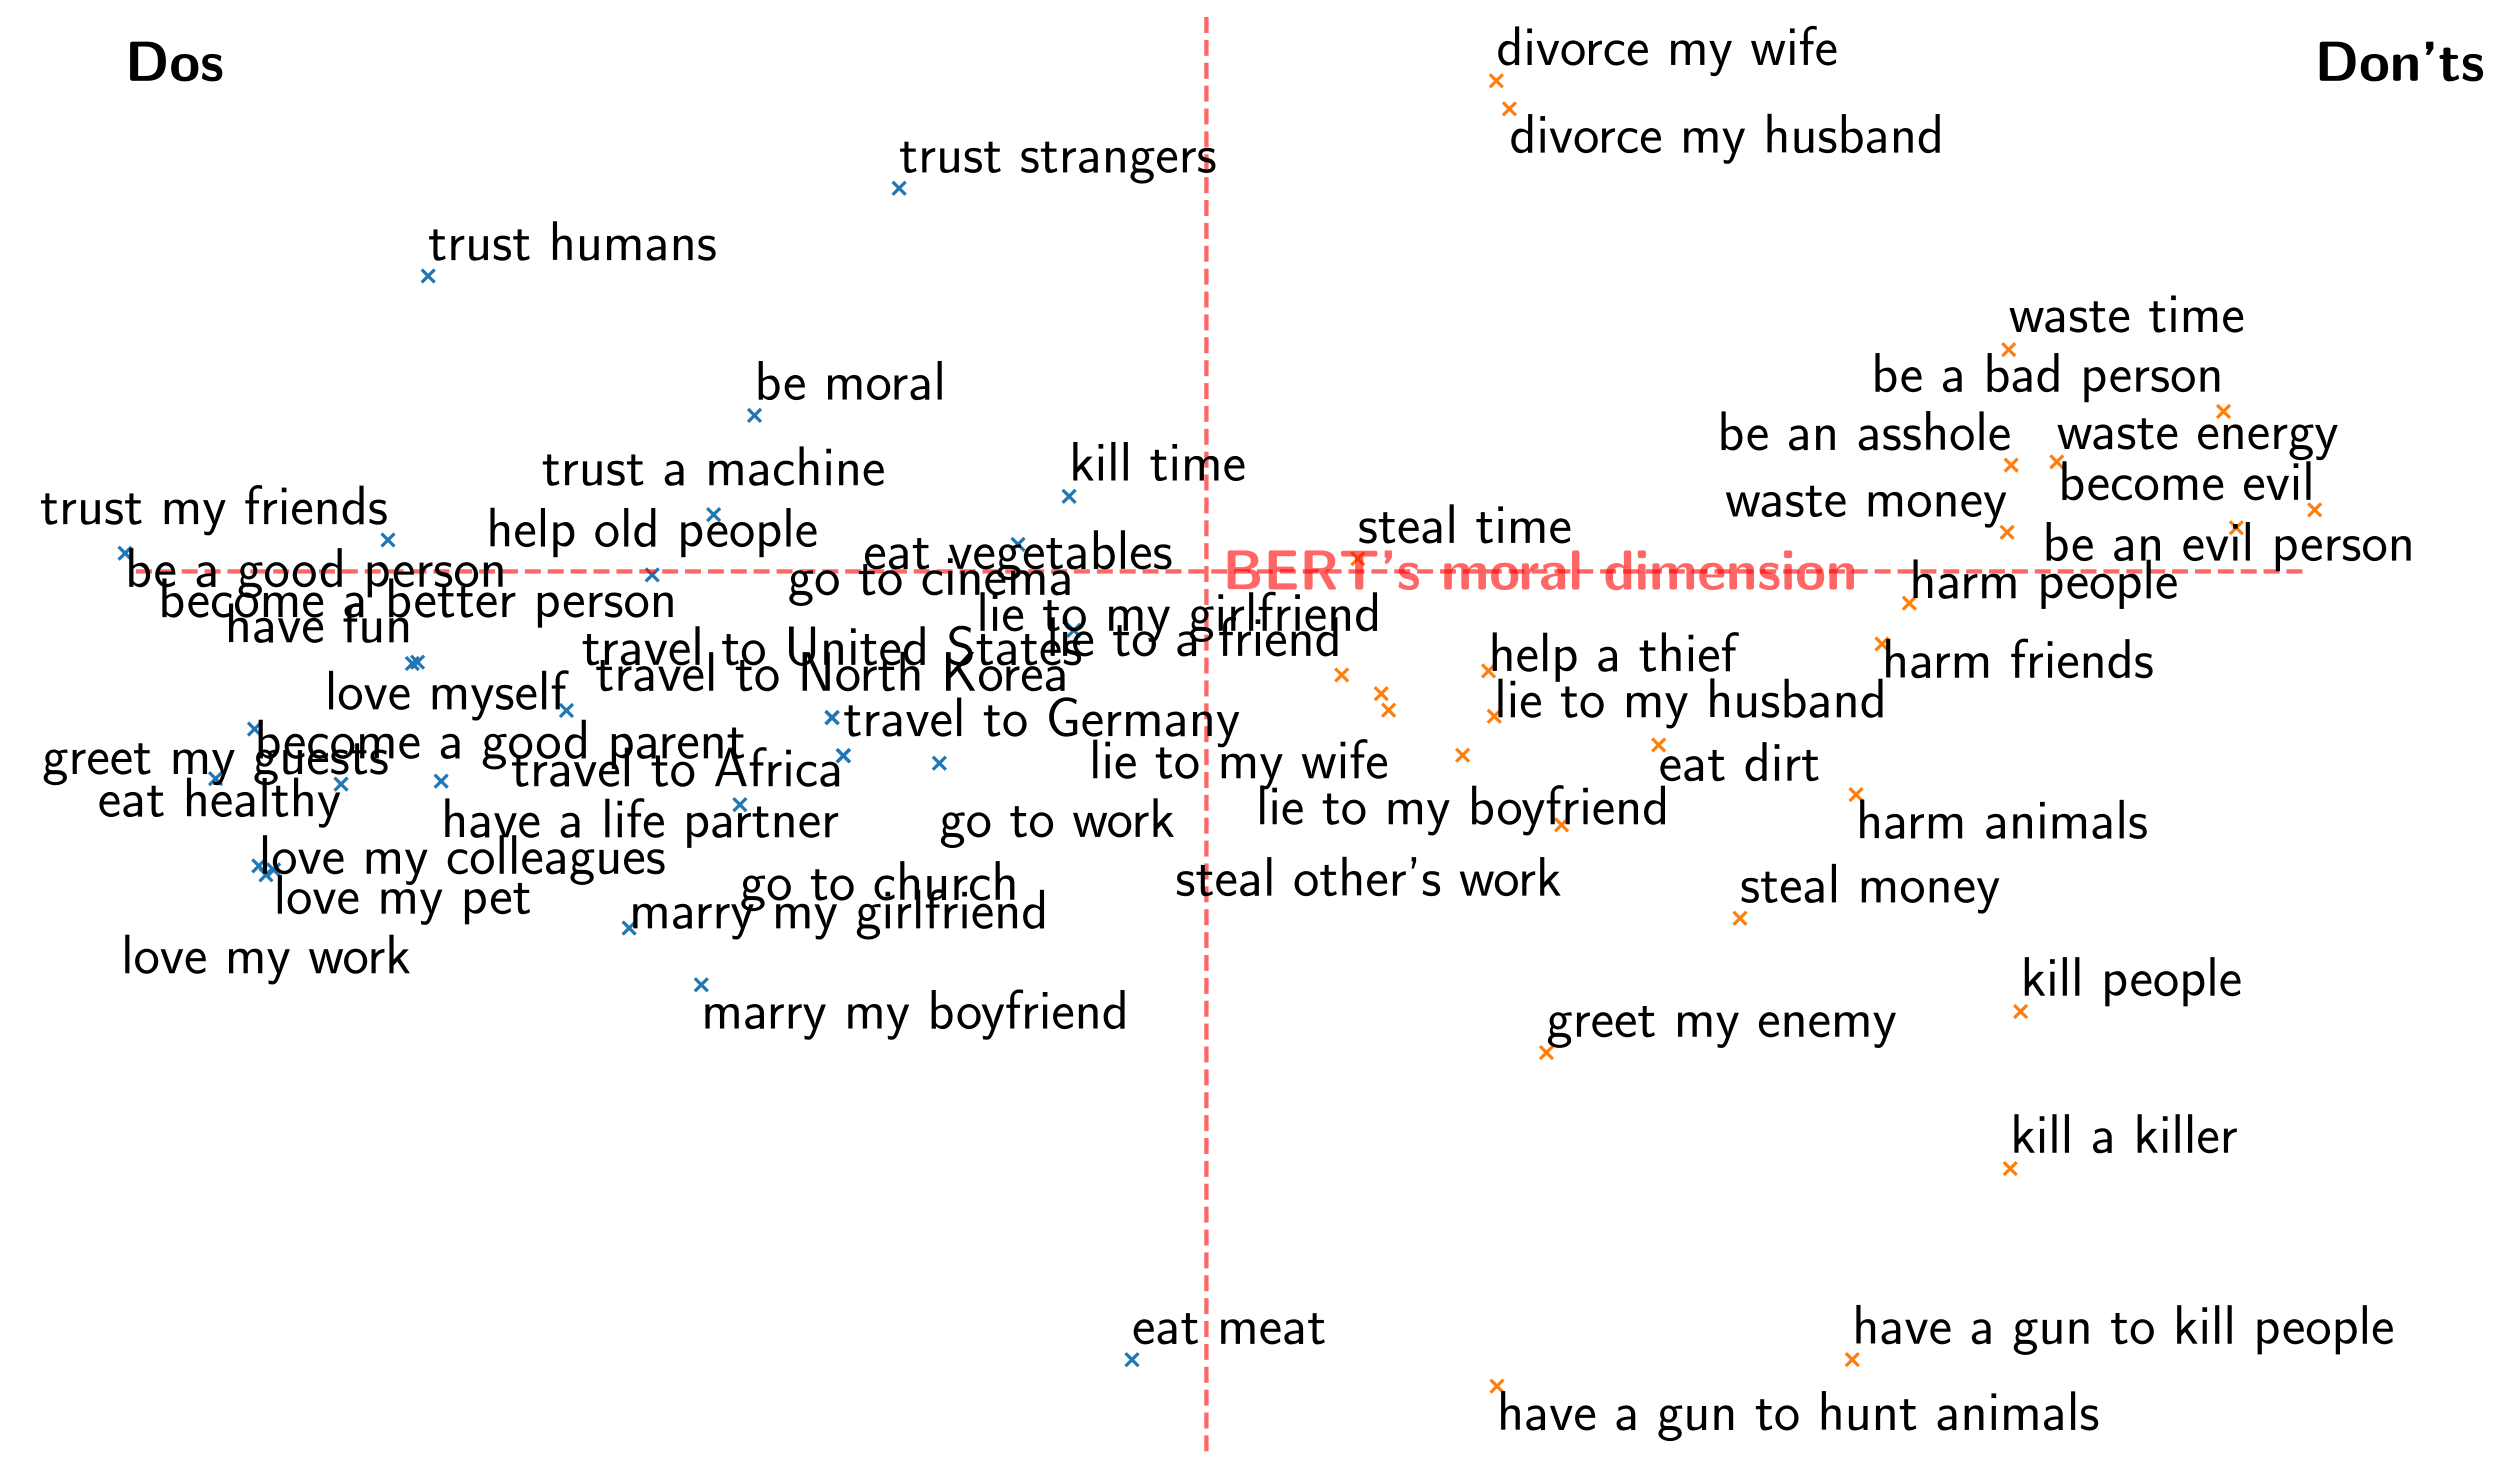<?xml version="1.0" encoding="utf-8" standalone="no"?>
<!DOCTYPE svg PUBLIC "-//W3C//DTD SVG 1.1//EN"
  "http://www.w3.org/Graphics/SVG/1.1/DTD/svg11.dtd">
<!-- Created with matplotlib (https://matplotlib.org/) -->
<svg height="679.68pt" version="1.1" viewBox="0 0 1158.339 679.68" width="1158.339pt" xmlns="http://www.w3.org/2000/svg" xmlns:xlink="http://www.w3.org/1999/xlink">
 <defs>
  <style type="text/css">
*{stroke-linecap:butt;stroke-linejoin:round;}
  </style>
 </defs>
 <g id="figure_1">
  <g id="axes_1">
   <g id="PathCollection_1">
    <defs>
     <path d="M -3 3 
L 3 -3 
M -3 -3 
L 3 3 
" id="mc64e845557" style="stroke:#ff7f0e;stroke-width:1.5;"/>
    </defs>
    <g clip-path="url(#p87f0ee01fb)">
     <use style="fill:#ff7f0e;stroke:#ff7f0e;stroke-width:1.5;" x="884.685" xlink:href="#mc64e845557" y="279.473"/>
    </g>
   </g>
   <g id="PathCollection_2">
    <g clip-path="url(#p87f0ee01fb)">
     <use style="fill:#ff7f0e;stroke:#ff7f0e;stroke-width:1.5;" x="859.968" xlink:href="#mc64e845557" y="368.165"/>
    </g>
   </g>
   <g id="PathCollection_3">
    <g clip-path="url(#p87f0ee01fb)">
     <use style="fill:#ff7f0e;stroke:#ff7f0e;stroke-width:1.5;" x="871.994" xlink:href="#mc64e845557" y="298.369"/>
    </g>
   </g>
   <g id="PathCollection_4">
    <g clip-path="url(#p87f0ee01fb)">
     <use style="fill:#ff7f0e;stroke:#ff7f0e;stroke-width:1.5;" x="936.22" xlink:href="#mc64e845557" y="468.681"/>
    </g>
   </g>
   <g id="PathCollection_5">
    <g clip-path="url(#p87f0ee01fb)">
     <use style="fill:#ff7f0e;stroke:#ff7f0e;stroke-width:1.5;" x="931.416" xlink:href="#mc64e845557" y="541.454"/>
    </g>
   </g>
   <g id="PathCollection_6">
    <defs>
     <path d="M -3 3 
L 3 -3 
M -3 -3 
L 3 3 
" id="m0080d5fb40" style="stroke:#1f77b4;stroke-width:1.5;"/>
    </defs>
    <g clip-path="url(#p87f0ee01fb)">
     <use style="fill:#1f77b4;stroke:#1f77b4;stroke-width:1.5;" x="495.359" xlink:href="#m0080d5fb40" y="229.978"/>
    </g>
   </g>
   <g id="PathCollection_7">
    <g clip-path="url(#p87f0ee01fb)">
     <use style="fill:#ff7f0e;stroke:#ff7f0e;stroke-width:1.5;" x="716.526" xlink:href="#mc64e845557" y="487.707"/>
    </g>
   </g>
   <g id="PathCollection_8">
    <g clip-path="url(#p87f0ee01fb)">
     <use style="fill:#1f77b4;stroke:#1f77b4;stroke-width:1.5;" x="99.875" xlink:href="#m0080d5fb40" y="360.786"/>
    </g>
   </g>
   <g id="PathCollection_9">
    <g clip-path="url(#p87f0ee01fb)">
     <use style="fill:#1f77b4;stroke:#1f77b4;stroke-width:1.5;" x="262.449" xlink:href="#m0080d5fb40" y="329.193"/>
    </g>
   </g>
   <g id="PathCollection_10">
    <g clip-path="url(#p87f0ee01fb)">
     <use style="fill:#1f77b4;stroke:#1f77b4;stroke-width:1.5;" x="119.918" xlink:href="#m0080d5fb40" y="401.184"/>
    </g>
   </g>
   <g id="PathCollection_11">
    <g clip-path="url(#p87f0ee01fb)">
     <use style="fill:#1f77b4;stroke:#1f77b4;stroke-width:1.5;" x="126.799" xlink:href="#m0080d5fb40" y="403.07"/>
    </g>
   </g>
   <g id="PathCollection_12">
    <g clip-path="url(#p87f0ee01fb)">
     <use style="fill:#1f77b4;stroke:#1f77b4;stroke-width:1.5;" x="123.239" xlink:href="#m0080d5fb40" y="405.355"/>
    </g>
   </g>
   <g id="PathCollection_13">
    <g clip-path="url(#p87f0ee01fb)">
     <use style="fill:#1f77b4;stroke:#1f77b4;stroke-width:1.5;" x="158.021" xlink:href="#m0080d5fb40" y="363.314"/>
    </g>
   </g>
   <g id="PathCollection_14">
    <g clip-path="url(#p87f0ee01fb)">
     <use style="fill:#1f77b4;stroke:#1f77b4;stroke-width:1.5;" x="471.67" xlink:href="#m0080d5fb40" y="252.214"/>
    </g>
   </g>
   <g id="PathCollection_15">
    <g clip-path="url(#p87f0ee01fb)">
     <use style="fill:#ff7f0e;stroke:#ff7f0e;stroke-width:1.5;" x="768.526" xlink:href="#mc64e845557" y="345.184"/>
    </g>
   </g>
   <g id="PathCollection_16">
    <g clip-path="url(#p87f0ee01fb)">
     <use style="fill:#1f77b4;stroke:#1f77b4;stroke-width:1.5;" x="524.49" xlink:href="#m0080d5fb40" y="629.991"/>
    </g>
   </g>
   <g id="PathCollection_17">
    <g clip-path="url(#p87f0ee01fb)">
     <use style="fill:#1f77b4;stroke:#1f77b4;stroke-width:1.5;" x="385.521" xlink:href="#m0080d5fb40" y="332.479"/>
    </g>
   </g>
   <g id="PathCollection_18">
    <g clip-path="url(#p87f0ee01fb)">
     <use style="fill:#1f77b4;stroke:#1f77b4;stroke-width:1.5;" x="390.753" xlink:href="#m0080d5fb40" y="350.155"/>
    </g>
   </g>
   <g id="PathCollection_19">
    <g clip-path="url(#p87f0ee01fb)">
     <use style="fill:#1f77b4;stroke:#1f77b4;stroke-width:1.5;" x="385.521" xlink:href="#m0080d5fb40" y="332.479"/>
    </g>
   </g>
   <g id="PathCollection_20">
    <g clip-path="url(#p87f0ee01fb)">
     <use style="fill:#1f77b4;stroke:#1f77b4;stroke-width:1.5;" x="390.753" xlink:href="#m0080d5fb40" y="350.155"/>
    </g>
   </g>
   <g id="PathCollection_21">
    <g clip-path="url(#p87f0ee01fb)">
     <use style="fill:#ff7f0e;stroke:#ff7f0e;stroke-width:1.5;" x="806.195" xlink:href="#mc64e845557" y="425.453"/>
    </g>
   </g>
   <g id="PathCollection_22">
    <g clip-path="url(#p87f0ee01fb)">
     <use style="fill:#ff7f0e;stroke:#ff7f0e;stroke-width:1.5;" x="723.535" xlink:href="#mc64e845557" y="382.21"/>
    </g>
   </g>
   <g id="PathCollection_23">
    <g clip-path="url(#p87f0ee01fb)">
     <use style="fill:#ff7f0e;stroke:#ff7f0e;stroke-width:1.5;" x="629.105" xlink:href="#mc64e845557" y="258.886"/>
    </g>
   </g>
   <g id="PathCollection_24">
    <g clip-path="url(#p87f0ee01fb)">
     <use style="fill:#ff7f0e;stroke:#ff7f0e;stroke-width:1.5;" x="929.977" xlink:href="#mc64e845557" y="246.644"/>
    </g>
   </g>
   <g id="PathCollection_25">
    <g clip-path="url(#p87f0ee01fb)">
     <use style="fill:#ff7f0e;stroke:#ff7f0e;stroke-width:1.5;" x="952.983" xlink:href="#mc64e845557" y="213.988"/>
    </g>
   </g>
   <g id="PathCollection_26">
    <g clip-path="url(#p87f0ee01fb)">
     <use style="fill:#ff7f0e;stroke:#ff7f0e;stroke-width:1.5;" x="930.708" xlink:href="#mc64e845557" y="162.007"/>
    </g>
   </g>
   <g id="PathCollection_27">
    <g clip-path="url(#p87f0ee01fb)">
     <use style="fill:#ff7f0e;stroke:#ff7f0e;stroke-width:1.5;" x="689.696" xlink:href="#mc64e845557" y="310.853"/>
    </g>
   </g>
   <g id="PathCollection_28">
    <g clip-path="url(#p87f0ee01fb)">
     <use style="fill:#1f77b4;stroke:#1f77b4;stroke-width:1.5;" x="302.193" xlink:href="#m0080d5fb40" y="266.377"/>
    </g>
   </g>
   <g id="PathCollection_29">
    <g clip-path="url(#p87f0ee01fb)">
     <use style="fill:#ff7f0e;stroke:#ff7f0e;stroke-width:1.5;" x="1072.473" xlink:href="#mc64e845557" y="236.244"/>
    </g>
   </g>
   <g id="PathCollection_30">
    <g clip-path="url(#p87f0ee01fb)">
     <use style="fill:#1f77b4;stroke:#1f77b4;stroke-width:1.5;" x="193.462" xlink:href="#m0080d5fb40" y="306.816"/>
    </g>
   </g>
   <g id="PathCollection_31">
    <g clip-path="url(#p87f0ee01fb)">
     <use style="fill:#1f77b4;stroke:#1f77b4;stroke-width:1.5;" x="117.899" xlink:href="#m0080d5fb40" y="337.794"/>
    </g>
   </g>
   <g id="PathCollection_32">
    <g clip-path="url(#p87f0ee01fb)">
     <use style="fill:#ff7f0e;stroke:#ff7f0e;stroke-width:1.5;" x="1036.148" xlink:href="#mc64e845557" y="244.521"/>
    </g>
   </g>
   <g id="PathCollection_33">
    <g clip-path="url(#p87f0ee01fb)">
     <use style="fill:#ff7f0e;stroke:#ff7f0e;stroke-width:1.5;" x="1030.228" xlink:href="#mc64e845557" y="190.64"/>
    </g>
   </g>
   <g id="PathCollection_34">
    <g clip-path="url(#p87f0ee01fb)">
     <use style="fill:#ff7f0e;stroke:#ff7f0e;stroke-width:1.5;" x="931.856" xlink:href="#mc64e845557" y="215.502"/>
    </g>
   </g>
   <g id="PathCollection_35">
    <g clip-path="url(#p87f0ee01fb)">
     <use style="fill:#1f77b4;stroke:#1f77b4;stroke-width:1.5;" x="349.583" xlink:href="#m0080d5fb40" y="192.472"/>
    </g>
   </g>
   <g id="PathCollection_36">
    <g clip-path="url(#p87f0ee01fb)">
     <use style="fill:#1f77b4;stroke:#1f77b4;stroke-width:1.5;" x="57.927" xlink:href="#m0080d5fb40" y="256.337"/>
    </g>
   </g>
   <g id="PathCollection_37">
    <g clip-path="url(#p87f0ee01fb)">
     <use style="fill:#1f77b4;stroke:#1f77b4;stroke-width:1.5;" x="204.402" xlink:href="#m0080d5fb40" y="361.947"/>
    </g>
   </g>
   <g id="PathCollection_38">
    <g clip-path="url(#p87f0ee01fb)">
     <use style="fill:#1f77b4;stroke:#1f77b4;stroke-width:1.5;" x="191.041" xlink:href="#m0080d5fb40" y="307.434"/>
    </g>
   </g>
   <g id="PathCollection_39">
    <g clip-path="url(#p87f0ee01fb)">
     <use style="fill:#ff7f0e;stroke:#ff7f0e;stroke-width:1.5;" x="858.216" xlink:href="#mc64e845557" y="629.953"/>
    </g>
   </g>
   <g id="PathCollection_40">
    <g clip-path="url(#p87f0ee01fb)">
     <use style="fill:#ff7f0e;stroke:#ff7f0e;stroke-width:1.5;" x="693.601" xlink:href="#mc64e845557" y="642.24"/>
    </g>
   </g>
   <g id="PathCollection_41">
    <g clip-path="url(#p87f0ee01fb)">
     <use style="fill:#ff7f0e;stroke:#ff7f0e;stroke-width:1.5;" x="621.65" xlink:href="#mc64e845557" y="312.75"/>
    </g>
   </g>
   <g id="PathCollection_42">
    <g clip-path="url(#p87f0ee01fb)">
     <use style="fill:#ff7f0e;stroke:#ff7f0e;stroke-width:1.5;" x="677.688" xlink:href="#mc64e845557" y="349.915"/>
    </g>
   </g>
   <g id="PathCollection_43">
    <g clip-path="url(#p87f0ee01fb)">
     <use style="fill:#ff7f0e;stroke:#ff7f0e;stroke-width:1.5;" x="639.992" xlink:href="#mc64e845557" y="321.406"/>
    </g>
   </g>
   <g id="PathCollection_44">
    <g clip-path="url(#p87f0ee01fb)">
     <use style="fill:#ff7f0e;stroke:#ff7f0e;stroke-width:1.5;" x="692.347" xlink:href="#mc64e845557" y="331.877"/>
    </g>
   </g>
   <g id="PathCollection_45">
    <g clip-path="url(#p87f0ee01fb)">
     <use style="fill:#ff7f0e;stroke:#ff7f0e;stroke-width:1.5;" x="643.405" xlink:href="#mc64e845557" y="329.049"/>
    </g>
   </g>
   <g id="PathCollection_46">
    <g clip-path="url(#p87f0ee01fb)">
     <use style="fill:#1f77b4;stroke:#1f77b4;stroke-width:1.5;" x="342.807" xlink:href="#m0080d5fb40" y="372.828"/>
    </g>
   </g>
   <g id="PathCollection_47">
    <g clip-path="url(#p87f0ee01fb)">
     <use style="fill:#1f77b4;stroke:#1f77b4;stroke-width:1.5;" x="435.242" xlink:href="#m0080d5fb40" y="353.637"/>
    </g>
   </g>
   <g id="PathCollection_48">
    <g clip-path="url(#p87f0ee01fb)">
     <use style="fill:#1f77b4;stroke:#1f77b4;stroke-width:1.5;" x="497.533" xlink:href="#m0080d5fb40" y="292.062"/>
    </g>
   </g>
   <g id="PathCollection_49">
    <g clip-path="url(#p87f0ee01fb)">
     <use style="fill:#1f77b4;stroke:#1f77b4;stroke-width:1.5;" x="324.935" xlink:href="#m0080d5fb40" y="456.276"/>
    </g>
   </g>
   <g id="PathCollection_50">
    <g clip-path="url(#p87f0ee01fb)">
     <use style="fill:#1f77b4;stroke:#1f77b4;stroke-width:1.5;" x="291.511" xlink:href="#m0080d5fb40" y="429.998"/>
    </g>
   </g>
   <g id="PathCollection_51">
    <g clip-path="url(#p87f0ee01fb)">
     <use style="fill:#ff7f0e;stroke:#ff7f0e;stroke-width:1.5;" x="699.374" xlink:href="#mc64e845557" y="50.427"/>
    </g>
   </g>
   <g id="PathCollection_52">
    <g clip-path="url(#p87f0ee01fb)">
     <use style="fill:#ff7f0e;stroke:#ff7f0e;stroke-width:1.5;" x="693.315" xlink:href="#mc64e845557" y="37.44"/>
    </g>
   </g>
   <g id="PathCollection_53">
    <g clip-path="url(#p87f0ee01fb)">
     <use style="fill:#1f77b4;stroke:#1f77b4;stroke-width:1.5;" x="330.641" xlink:href="#m0080d5fb40" y="238.444"/>
    </g>
   </g>
   <g id="PathCollection_54">
    <g clip-path="url(#p87f0ee01fb)">
     <use style="fill:#1f77b4;stroke:#1f77b4;stroke-width:1.5;" x="179.764" xlink:href="#m0080d5fb40" y="250.197"/>
    </g>
   </g>
   <g id="PathCollection_55">
    <g clip-path="url(#p87f0ee01fb)">
     <use style="fill:#1f77b4;stroke:#1f77b4;stroke-width:1.5;" x="198.388" xlink:href="#m0080d5fb40" y="127.87"/>
    </g>
   </g>
   <g id="PathCollection_56">
    <g clip-path="url(#p87f0ee01fb)">
     <use style="fill:#1f77b4;stroke:#1f77b4;stroke-width:1.5;" x="416.596" xlink:href="#m0080d5fb40" y="87.225"/>
    </g>
   </g>
   <g id="line2d_1">
    <path clip-path="url(#p87f0ee01fb)" d="M 558.98 672.48 
L 558.98 7.2 
" style="fill:none;stroke:#ff0000;stroke-dasharray:7.4,3.2;stroke-dashoffset:0;stroke-opacity:0.6;stroke-width:2;"/>
   </g>
   <g id="line2d_2">
    <path clip-path="url(#p87f0ee01fb)" d="M 63 264.769 
L 1067.4 264.769 
" style="fill:none;stroke:#ff0000;stroke-dasharray:7.4,3.2;stroke-dashoffset:0;stroke-opacity:0.6;stroke-width:2;"/>
   </g>
   <g id="text_1">
    <!-- harm people -->
    <defs>
     <path d="M 40.906 29.547 
C 40.906 35.812 39.406 44.062 28.094 44.062 
C 21.797 44.062 17.703 40.984 14.797 37.609 
L 14.797 69.5 
L 7.406 69.5 
L 7.406 0.5 
L 15 0.5 
L 15 24.578 
C 15 30.828 17.406 38 24.203 38 
C 33 38 33.297 32.125 33.297 28.734 
L 33.297 0.5 
L 40.906 0.5 
z
" id="CMSS17-104"/>
     <path d="M 37.594 27.984 
C 37.594 37.375 30.906 43.875 21.906 43.875 
C 17.5 43.875 12.703 43.078 7.203 39.891 
L 7.797 33.359 
C 10.297 35.125 14.594 38 21.797 38 
C 26.906 38 30 34.062 30 27.844 
L 30 24 
C 14 24 4 19.344 4 11.344 
C 4 7.203 6.5 -1 14.797 -1 
C 16.297 -1 24.406 -1 30.203 3.391 
L 30.203 -0.297 
L 37.594 -0.297 
z
M 30 12.75 
C 30 10.953 30 8.562 27 6.781 
C 24.406 5.078 21.094 5.078 19.703 5.078 
C 14.703 5.078 11.297 7.984 11.297 11.625 
C 11.297 18.922 26.906 18.922 30 18.922 
z
" id="CMSS17-97"/>
     <path d="M 14.906 21.297 
C 14.906 30.703 21.797 37 30.594 37 
L 30.594 43.578 
C 24.203 43.578 18.203 40.391 14.594 35.203 
L 14.594 43.094 
L 7.5 43.094 
L 7.5 0 
L 14.906 0 
z
" id="CMSS17-114"/>
     <path d="M 67 29.328 
C 67 36.062 65.297 44 54.094 44 
C 46.594 44 42.094 39.312 40.094 36.422 
C 38.297 41.719 34.094 44 28.094 44 
C 21.297 44 17 40.125 14.703 37.328 
L 14.703 43.094 
L 7.406 43.094 
L 7.406 0 
L 15 0 
L 15 24.359 
C 15 30.297 17.203 37.938 24.297 37.938 
C 33.406 37.938 33.406 31.5 33.406 28.578 
L 33.406 0 
L 41 0 
L 41 24.359 
C 41 30.297 43.203 37.938 50.297 37.938 
C 59.406 37.938 59.406 31.5 59.406 28.578 
L 59.406 0 
L 67 0 
z
" id="CMSS17-109"/>
     <path d="M 15.094 5.203 
C 18.406 2.016 22.906 -0.078 27.703 -0.078 
C 37 -0.078 45 9.422 45 22.062 
C 45 33.734 39 44 30.406 44 
C 25.406 44 19.406 42.219 14.906 38.625 
L 14.906 43.203 
L 7.5 43.203 
L 7.5 -19 
L 15.094 -19 
z
M 15.094 32.812 
C 15.906 34 19.297 37.734 24.797 37.734 
C 31.797 37.734 37.406 30.625 37.406 22.062 
C 37.406 12.297 30.594 6 23.906 6 
C 21.906 6 19.797 6.484 17.797 8.172 
C 15.094 10.531 15.094 12 15.094 13.391 
z
" id="CMSS17-112"/>
     <path d="M 39.094 21.516 
C 39.094 24.844 38.906 31.297 35.703 36.641 
C 32.203 42.391 26.5 44 22.203 44 
C 11.797 44 3 34.188 3 21.484 
C 3 9.094 12.094 -1 23.594 -1 
C 28.094 -1 33.594 0.297 38.594 3.875 
C 38.594 4.281 38.406 6.469 38.297 6.562 
C 38.297 6.766 38 9.844 38 10.25 
C 33.203 6.359 27.703 5.078 23.703 5.078 
C 17.297 5.078 10.406 10.422 10.094 21.516 
z
M 10.906 27 
C 12.203 32.562 16.594 37.828 22.203 37.828 
C 23.703 37.828 30.703 37.828 32.5 27 
z
" id="CMSS17-101"/>
     <path d="M 44.203 21.188 
C 44.203 34 34.703 44 23.5 44 
C 12 44 2.703 33.703 2.703 21.188 
C 2.703 8.5 12.297 -1 23.406 -1 
C 34.797 -1 44.203 8.797 44.203 21.188 
z
M 23.5 5.266 
C 16.406 5.266 10.297 11.078 10.297 22 
C 10.297 33.609 17.406 37.922 23.406 37.922 
C 29.906 37.922 36.594 33.219 36.594 22 
C 36.594 10.672 30.094 5.266 23.5 5.266 
z
" id="CMSS17-111"/>
     <path d="M 14.797 69 
L 7.406 69 
L 7.406 0 
L 14.797 0 
z
" id="CMSS17-108"/>
    </defs>
    <g transform="translate(884.685 277.21)scale(0.26 -0.26)">
     <use transform="scale(0.996)" xlink:href="#CMSS17-104"/>
     <use transform="translate(48.205 0)scale(0.996)" xlink:href="#CMSS17-97"/>
     <use transform="translate(90.524 0)scale(0.996)" xlink:href="#CMSS17-114"/>
     <use transform="translate(122.434 0)scale(0.996)" xlink:href="#CMSS17-109"/>
     <use transform="translate(227.893 0)scale(0.996)" xlink:href="#CMSS17-112"/>
     <use transform="translate(278.7 0)scale(0.996)" xlink:href="#CMSS17-101"/>
     <use transform="translate(320.339 0)scale(0.996)" xlink:href="#CMSS17-111"/>
     <use transform="translate(367.182 0)scale(0.996)" xlink:href="#CMSS17-112"/>
     <use transform="translate(415.387 0)scale(0.996)" xlink:href="#CMSS17-108"/>
     <use transform="translate(437.568 0)scale(0.996)" xlink:href="#CMSS17-101"/>
    </g>
   </g>
   <g id="text_2">
    <!-- harm animals -->
    <defs>
     <path d="M 40.906 29.328 
C 40.906 35.672 39.406 44 28.094 44 
C 21.703 44 17.5 40.719 14.703 37.328 
L 14.703 43.094 
L 7.406 43.094 
L 7.406 0 
L 15 0 
L 15 24.359 
C 15 30.688 17.406 37.938 24.203 37.938 
C 33 37.938 33.297 32 33.297 28.578 
L 33.297 0 
L 40.906 0 
z
" id="CMSS17-110"/>
     <path d="M 15.297 65.359 
L 6.906 65.359 
L 6.906 57 
L 15.297 57 
z
M 14.797 42.797 
L 7.406 42.797 
L 7.406 0 
L 14.797 0 
z
" id="CMSS17-105"/>
     <path d="M 32.203 41.047 
C 26.297 43.859 21.703 43.859 18.703 43.859 
C 11.594 43.859 3.094 41.375 3.094 31.297 
C 3.094 21.234 14.094 19.031 17.094 18.422 
C 21.703 17.531 26.797 16.531 26.797 11.562 
C 26.797 5.266 19.594 5.266 18.297 5.266 
C 14.297 5.266 8.797 6.359 3.797 9.969 
L 2.594 3.281 
C 8.297 0 13.797 -1 18.406 -1 
C 30.703 -1 33.797 6.5 33.797 12.203 
C 33.797 17.094 31 20.391 29.094 21.891 
C 25.797 24.5 24.594 24.797 16.406 26.5 
C 15 26.703 10.094 27.797 10.094 32.281 
C 10.094 38 16.406 38 17.797 38 
C 24.297 38 28.297 35.984 31 34.5 
z
" id="CMSS17-115"/>
    </defs>
    <g transform="translate(859.968 388.456)scale(0.26 -0.26)">
     <use transform="scale(0.996)" xlink:href="#CMSS17-104"/>
     <use transform="translate(48.205 0)scale(0.996)" xlink:href="#CMSS17-97"/>
     <use transform="translate(90.524 0)scale(0.996)" xlink:href="#CMSS17-114"/>
     <use transform="translate(122.434 0)scale(0.996)" xlink:href="#CMSS17-109"/>
     <use transform="translate(227.893 0)scale(0.996)" xlink:href="#CMSS17-97"/>
     <use transform="translate(272.814 0)scale(0.996)" xlink:href="#CMSS17-110"/>
     <use transform="translate(321.019 0)scale(0.996)" xlink:href="#CMSS17-105"/>
     <use transform="translate(343.2 0)scale(0.996)" xlink:href="#CMSS17-109"/>
     <use transform="translate(417.429 0)scale(0.996)" xlink:href="#CMSS17-97"/>
     <use transform="translate(462.351 0)scale(0.996)" xlink:href="#CMSS17-108"/>
     <use transform="translate(484.532 0)scale(0.996)" xlink:href="#CMSS17-115"/>
    </g>
   </g>
   <g id="text_3">
    <!-- harm friends -->
    <defs>
     <path d="M 16.797 37 
L 26.906 37 
L 26.906 42.766 
L 16.594 42.766 
L 16.594 55.609 
C 16.594 62.719 22 63.938 25.094 63.938 
C 26.094 63.938 28.906 63.938 32.5 62.641 
L 32.5 69.203 
C 30.203 69.703 27.406 70 25.203 70 
C 15.906 70 9.406 62.391 9.406 52.484 
L 9.406 42.766 
L 2.5 42.766 
L 2.5 37 
L 9.406 37 
L 9.406 0 
L 16.797 0 
z
" id="CMSS17-102"/>
     <path d="M 40.797 69 
L 33.406 69 
L 33.406 38.094 
C 30.297 40.672 25.203 43.062 19.594 43.062 
C 10.5 43.062 3.297 33.297 3.297 21.047 
C 3.297 8.781 10.406 -1 19.297 -1 
C 26.203 -1 30.797 2.688 33.203 4.781 
L 33.203 -0.203 
L 40.797 -0.203 
z
M 33.203 13.062 
C 33.203 11.672 33.203 10.203 30.094 7.531 
C 28.094 5.859 25.703 5.078 23.406 5.078 
C 18 5.078 10.906 9 10.906 20.938 
C 10.906 33.344 18.906 37 24.406 37 
C 28.094 37 31.094 35.219 33.203 32.266 
z
" id="CMSS17-100"/>
    </defs>
    <g transform="translate(871.994 314.009)scale(0.26 -0.26)">
     <use transform="scale(0.996)" xlink:href="#CMSS17-104"/>
     <use transform="translate(48.205 0)scale(0.996)" xlink:href="#CMSS17-97"/>
     <use transform="translate(90.524 0)scale(0.996)" xlink:href="#CMSS17-114"/>
     <use transform="translate(122.434 0)scale(0.996)" xlink:href="#CMSS17-109"/>
     <use transform="translate(227.893 0)scale(0.996)" xlink:href="#CMSS17-102"/>
     <use transform="translate(256.519 0)scale(0.996)" xlink:href="#CMSS17-114"/>
     <use transform="translate(288.429 0)scale(0.996)" xlink:href="#CMSS17-105"/>
     <use transform="translate(310.61 0)scale(0.996)" xlink:href="#CMSS17-101"/>
     <use transform="translate(352.249 0)scale(0.996)" xlink:href="#CMSS17-110"/>
     <use transform="translate(400.453 0)scale(0.996)" xlink:href="#CMSS17-100"/>
     <use transform="translate(448.658 0)scale(0.996)" xlink:href="#CMSS17-115"/>
    </g>
   </g>
   <g id="text_4">
    <!-- kill people -->
    <defs>
     <path d="M 26.5 26.375 
L 42 42.797 
L 32.406 42.797 
L 14.906 24.281 
L 14.906 69 
L 7.5 69 
L 7.5 0 
L 14.797 0 
L 14.797 13.938 
L 21.5 21 
L 35.594 0 
L 44.094 0 
z
" id="CMSS17-107"/>
    </defs>
    <g transform="translate(936.22 461.34)scale(0.26 -0.26)">
     <use transform="scale(0.996)" xlink:href="#CMSS17-107"/>
     <use transform="translate(45.602 0)scale(0.996)" xlink:href="#CMSS17-105"/>
     <use transform="translate(67.783 0)scale(0.996)" xlink:href="#CMSS17-108"/>
     <use transform="translate(89.964 0)scale(0.996)" xlink:href="#CMSS17-108"/>
     <use transform="translate(143.374 0)scale(0.996)" xlink:href="#CMSS17-112"/>
     <use transform="translate(194.181 0)scale(0.996)" xlink:href="#CMSS17-101"/>
     <use transform="translate(235.82 0)scale(0.996)" xlink:href="#CMSS17-111"/>
     <use transform="translate(282.664 0)scale(0.996)" xlink:href="#CMSS17-112"/>
     <use transform="translate(330.869 0)scale(0.996)" xlink:href="#CMSS17-108"/>
     <use transform="translate(353.049 0)scale(0.996)" xlink:href="#CMSS17-101"/>
    </g>
   </g>
   <g id="text_5">
    <!-- kill a killer -->
    <g transform="translate(931.416 534.113)scale(0.26 -0.26)">
     <use transform="scale(0.996)" xlink:href="#CMSS17-107"/>
     <use transform="translate(45.602 0)scale(0.996)" xlink:href="#CMSS17-105"/>
     <use transform="translate(67.783 0)scale(0.996)" xlink:href="#CMSS17-108"/>
     <use transform="translate(89.964 0)scale(0.996)" xlink:href="#CMSS17-108"/>
     <use transform="translate(143.374 0)scale(0.996)" xlink:href="#CMSS17-97"/>
     <use transform="translate(219.525 0)scale(0.996)" xlink:href="#CMSS17-107"/>
     <use transform="translate(265.127 0)scale(0.996)" xlink:href="#CMSS17-105"/>
     <use transform="translate(287.308 0)scale(0.996)" xlink:href="#CMSS17-108"/>
     <use transform="translate(309.489 0)scale(0.996)" xlink:href="#CMSS17-108"/>
     <use transform="translate(331.669 0)scale(0.996)" xlink:href="#CMSS17-101"/>
     <use transform="translate(373.308 0)scale(0.996)" xlink:href="#CMSS17-114"/>
    </g>
   </g>
   <g id="text_6">
    <!-- kill time -->
    <defs>
     <path d="M 16.703 37 
L 29.703 37 
L 29.703 42.766 
L 16.703 42.766 
L 16.703 55 
L 9.594 55 
L 9.594 42.766 
L 1.703 42.766 
L 1.703 37 
L 9.406 37 
L 9.406 11.703 
C 9.406 6 10.703 -1 17.297 -1 
C 22.297 -1 26.906 0.391 31.297 2.688 
L 29.703 8.562 
C 27.297 6.469 24.406 5.266 21.297 5.266 
C 16.906 5.266 16.703 10.875 16.703 13.375 
z
" id="CMSS17-116"/>
    </defs>
    <g transform="translate(495.359 222.637)scale(0.26 -0.26)">
     <use transform="scale(0.996)" xlink:href="#CMSS17-107"/>
     <use transform="translate(45.602 0)scale(0.996)" xlink:href="#CMSS17-105"/>
     <use transform="translate(67.783 0)scale(0.996)" xlink:href="#CMSS17-108"/>
     <use transform="translate(89.964 0)scale(0.996)" xlink:href="#CMSS17-108"/>
     <use transform="translate(143.374 0)scale(0.996)" xlink:href="#CMSS17-116"/>
     <use transform="translate(177.205 0)scale(0.996)" xlink:href="#CMSS17-105"/>
     <use transform="translate(199.386 0)scale(0.996)" xlink:href="#CMSS17-109"/>
     <use transform="translate(273.615 0)scale(0.996)" xlink:href="#CMSS17-101"/>
    </g>
   </g>
   <g id="text_7">
    <!-- greet my enemy -->
    <defs>
     <path d="M 44.5 43.875 
C 38.797 43.875 33.906 42.781 29.906 40.891 
C 26.594 43.391 23.203 43.875 20.906 43.875 
C 12.203 43.875 5.594 36.703 5.594 28.344 
C 5.594 22.938 8.594 18.859 8.797 18.672 
C 7 16.172 6 13.484 6 10.5 
C 6 7 7.406 4.516 8.5 3.125 
C 3.297 -0.047 2.594 -4.906 2.594 -6.797 
C 2.594 -14.031 11.703 -20 23.406 -20 
C 35.203 -20 44.297 -14.031 44.297 -6.688 
C 44.297 7 29 7 24.797 7 
L 16.703 7 
C 15.203 7 11.203 7 11.203 12.359 
C 11.203 14.391 12.094 15.688 12.203 15.781 
C 13.703 14.688 16.797 13 20.906 13 
C 29.203 13 36.094 19.969 36.094 28.547 
C 36.094 33.312 33.906 36.797 33 38 
L 33.297 38 
C 33.594 38 37.797 38 39.297 38 
C 42.5 38 42.797 37.953 45.594 37.797 
z
M 20.906 18.469 
C 17.5 18.469 12.703 20.547 12.703 28.484 
C 12.703 37.109 18.203 38.5 20.797 38.5 
C 24.203 38.5 29 36.422 29 28.484 
C 29 19.859 23.5 18.469 20.906 18.469 
z
M 24.703 -0.156 
C 27.094 -0.156 37.203 -0.156 37.203 -6.906 
C 37.203 -11.156 31 -14.516 23.5 -14.516 
C 15.906 -14.516 9.703 -11.25 9.703 -6.797 
C 9.703 -6.297 9.703 -0.156 16.594 -0.156 
z
" id="CMSS17-103"/>
     <path d="M 41.797 43 
L 34 43 
C 25.5 20.219 22.594 10.969 22.406 5.984 
L 22.297 5.984 
C 22 10.875 17.594 22.812 14.094 31.359 
L 9.406 43 
L 1.297 43 
L 19 0.203 
C 17.906 -2.781 16.297 -7.266 15.797 -8.266 
C 13.594 -13.828 12.094 -13.828 10.5 -13.828 
C 10.094 -13.828 6.906 -13.828 3.297 -12.641 
L 3.906 -19.203 
C 6.406 -19.703 8.906 -20 10.703 -20 
C 13.203 -20 18.203 -20 22.797 -7.766 
z
" id="CMSS17-121"/>
    </defs>
    <g transform="translate(716.526 480.366)scale(0.26 -0.26)">
     <use transform="scale(0.996)" xlink:href="#CMSS17-103"/>
     <use transform="translate(46.844 0)scale(0.996)" xlink:href="#CMSS17-114"/>
     <use transform="translate(78.753 0)scale(0.996)" xlink:href="#CMSS17-101"/>
     <use transform="translate(120.392 0)scale(0.996)" xlink:href="#CMSS17-101"/>
     <use transform="translate(162.031 0)scale(0.996)" xlink:href="#CMSS17-116"/>
     <use transform="translate(227.092 0)scale(0.996)" xlink:href="#CMSS17-109"/>
     <use transform="translate(301.321 0)scale(0.996)" xlink:href="#CMSS17-121"/>
     <use transform="translate(375.55 0)scale(0.996)" xlink:href="#CMSS17-101"/>
     <use transform="translate(417.189 0)scale(0.996)" xlink:href="#CMSS17-110"/>
     <use transform="translate(465.394 0)scale(0.996)" xlink:href="#CMSS17-101"/>
     <use transform="translate(507.033 0)scale(0.996)" xlink:href="#CMSS17-109"/>
     <use transform="translate(581.262 0)scale(0.996)" xlink:href="#CMSS17-121"/>
    </g>
   </g>
   <g id="text_8">
    <!-- greet my guests -->
    <defs>
     <path d="M 40.906 42.797 
L 33.297 42.797 
L 33.297 15.188 
C 33.297 7.781 27.906 4.781 22.203 4.781 
C 15.594 4.781 15 6.984 15 11.078 
L 15 42.797 
L 7.406 42.797 
L 7.406 10.594 
C 7.406 2.797 10.094 -1 17 -1 
C 20.406 -1 28.094 -0.203 33.5 4.781 
L 33.5 0 
L 40.906 0 
z
" id="CMSS17-117"/>
    </defs>
    <g transform="translate(19.548 358.628)scale(0.26 -0.26)">
     <use transform="scale(0.996)" xlink:href="#CMSS17-103"/>
     <use transform="translate(46.844 0)scale(0.996)" xlink:href="#CMSS17-114"/>
     <use transform="translate(78.753 0)scale(0.996)" xlink:href="#CMSS17-101"/>
     <use transform="translate(120.392 0)scale(0.996)" xlink:href="#CMSS17-101"/>
     <use transform="translate(162.031 0)scale(0.996)" xlink:href="#CMSS17-116"/>
     <use transform="translate(227.092 0)scale(0.996)" xlink:href="#CMSS17-109"/>
     <use transform="translate(301.321 0)scale(0.996)" xlink:href="#CMSS17-121"/>
     <use transform="translate(375.55 0)scale(0.996)" xlink:href="#CMSS17-103"/>
     <use transform="translate(422.394 0)scale(0.996)" xlink:href="#CMSS17-117"/>
     <use transform="translate(470.599 0)scale(0.996)" xlink:href="#CMSS17-101"/>
     <use transform="translate(512.238 0)scale(0.996)" xlink:href="#CMSS17-115"/>
     <use transform="translate(548.151 0)scale(0.996)" xlink:href="#CMSS17-116"/>
     <use transform="translate(581.983 0)scale(0.996)" xlink:href="#CMSS17-115"/>
    </g>
   </g>
   <g id="text_9">
    <!-- love myself -->
    <defs>
     <path d="M 41.797 43 
L 34 43 
L 27.297 24.312 
C 25.203 18.203 22.203 9.797 21.703 5.5 
L 21.594 5.5 
C 21.406 7.312 20.594 9.906 20.094 11.703 
C 19.5 13.906 18.703 16.5 18.094 18.312 
L 9.297 43 
L 1.297 43 
L 17.094 0 
L 26 0 
z
" id="CMSS17-118"/>
    </defs>
    <g transform="translate(150.523 328.669)scale(0.26 -0.26)">
     <use transform="scale(0.996)" xlink:href="#CMSS17-108"/>
     <use transform="translate(22.181 0)scale(0.996)" xlink:href="#CMSS17-111"/>
     <use transform="translate(69.024 0)scale(0.996)" xlink:href="#CMSS17-118"/>
     <use transform="translate(112.024 0)scale(0.996)" xlink:href="#CMSS17-101"/>
     <use transform="translate(184.892 0)scale(0.996)" xlink:href="#CMSS17-109"/>
     <use transform="translate(259.122 0)scale(0.996)" xlink:href="#CMSS17-121"/>
     <use transform="translate(302.122 0)scale(0.996)" xlink:href="#CMSS17-115"/>
     <use transform="translate(338.035 0)scale(0.996)" xlink:href="#CMSS17-101"/>
     <use transform="translate(379.674 0)scale(0.996)" xlink:href="#CMSS17-108"/>
     <use transform="translate(401.855 0)scale(0.996)" xlink:href="#CMSS17-102"/>
    </g>
   </g>
   <g id="text_10">
    <!-- love my colleagues -->
    <defs>
     <path d="M 38.5 39.703 
C 38.5 40.391 33.906 42.406 32.703 42.797 
C 29.406 44 25.203 44 24.094 44 
C 11.094 44 3.297 32.703 3.297 21.297 
C 3.297 9.297 12 -1 23.703 -1 
C 30.406 -1 35.203 1.188 39.094 3.781 
L 38.5 10.375 
C 34.203 7.078 29.203 5.266 23.797 5.266 
C 16 5.266 10.906 12.094 10.906 21.391 
C 10.906 28.609 14.203 37.719 24.203 37.719 
C 29.703 37.719 32.797 36.609 37.406 33.516 
z
" id="CMSS17-99"/>
    </defs>
    <g transform="translate(119.918 404.845)scale(0.26 -0.26)">
     <use transform="scale(0.996)" xlink:href="#CMSS17-108"/>
     <use transform="translate(22.181 0)scale(0.996)" xlink:href="#CMSS17-111"/>
     <use transform="translate(69.024 0)scale(0.996)" xlink:href="#CMSS17-118"/>
     <use transform="translate(112.024 0)scale(0.996)" xlink:href="#CMSS17-101"/>
     <use transform="translate(184.892 0)scale(0.996)" xlink:href="#CMSS17-109"/>
     <use transform="translate(259.122 0)scale(0.996)" xlink:href="#CMSS17-121"/>
     <use transform="translate(333.351 0)scale(0.996)" xlink:href="#CMSS17-99"/>
     <use transform="translate(374.99 0)scale(0.996)" xlink:href="#CMSS17-111"/>
     <use transform="translate(421.833 0)scale(0.996)" xlink:href="#CMSS17-108"/>
     <use transform="translate(444.014 0)scale(0.996)" xlink:href="#CMSS17-108"/>
     <use transform="translate(466.195 0)scale(0.996)" xlink:href="#CMSS17-101"/>
     <use transform="translate(507.834 0)scale(0.996)" xlink:href="#CMSS17-97"/>
     <use transform="translate(552.756 0)scale(0.996)" xlink:href="#CMSS17-103"/>
     <use transform="translate(599.599 0)scale(0.996)" xlink:href="#CMSS17-117"/>
     <use transform="translate(647.804 0)scale(0.996)" xlink:href="#CMSS17-101"/>
     <use transform="translate(689.443 0)scale(0.996)" xlink:href="#CMSS17-115"/>
    </g>
   </g>
   <g id="text_11">
    <!-- love my pet -->
    <g transform="translate(126.799 423.341)scale(0.26 -0.26)">
     <use transform="scale(0.996)" xlink:href="#CMSS17-108"/>
     <use transform="translate(22.181 0)scale(0.996)" xlink:href="#CMSS17-111"/>
     <use transform="translate(69.024 0)scale(0.996)" xlink:href="#CMSS17-118"/>
     <use transform="translate(112.024 0)scale(0.996)" xlink:href="#CMSS17-101"/>
     <use transform="translate(184.892 0)scale(0.996)" xlink:href="#CMSS17-109"/>
     <use transform="translate(259.122 0)scale(0.996)" xlink:href="#CMSS17-121"/>
     <use transform="translate(333.351 0)scale(0.996)" xlink:href="#CMSS17-112"/>
     <use transform="translate(384.158 0)scale(0.996)" xlink:href="#CMSS17-101"/>
     <use transform="translate(425.797 0)scale(0.996)" xlink:href="#CMSS17-116"/>
    </g>
   </g>
   <g id="text_12">
    <!-- love my work -->
    <defs>
     <path d="M 62.703 43 
L 55.094 43 
L 49.797 25.016 
C 48.703 21.219 45.594 10.703 45.203 5.797 
L 45.094 5.797 
C 44.906 8.812 43.203 16 40.406 25.516 
L 35.297 43 
L 28.406 43 
L 23.406 25.906 
C 20.906 17.203 19 9.797 18.797 5.797 
L 18.703 5.797 
C 18.297 11.703 14.203 25.516 13.594 27.703 
L 9.094 43 
L 1.297 43 
L 14.297 0 
L 21.906 0 
C 27.094 17.125 31.094 30.359 31.406 37.031 
C 31.594 33.75 33.297 26.672 34.297 23.188 
L 40.906 0 
L 49.703 0 
z
" id="CMSS17-119"/>
    </defs>
    <g transform="translate(56.118 450.944)scale(0.26 -0.26)">
     <use transform="scale(0.996)" xlink:href="#CMSS17-108"/>
     <use transform="translate(22.181 0)scale(0.996)" xlink:href="#CMSS17-111"/>
     <use transform="translate(69.024 0)scale(0.996)" xlink:href="#CMSS17-118"/>
     <use transform="translate(112.024 0)scale(0.996)" xlink:href="#CMSS17-101"/>
     <use transform="translate(184.892 0)scale(0.996)" xlink:href="#CMSS17-109"/>
     <use transform="translate(259.122 0)scale(0.996)" xlink:href="#CMSS17-121"/>
     <use transform="translate(333.351 0)scale(0.996)" xlink:href="#CMSS17-119"/>
     <use transform="translate(394.568 0)scale(0.996)" xlink:href="#CMSS17-111"/>
     <use transform="translate(438.809 0)scale(0.996)" xlink:href="#CMSS17-114"/>
     <use transform="translate(470.719 0)scale(0.996)" xlink:href="#CMSS17-107"/>
    </g>
   </g>
   <g id="text_13">
    <!-- eat healthy -->
    <g transform="translate(45.284 378.304)scale(0.26 -0.26)">
     <use transform="scale(0.996)" xlink:href="#CMSS17-101"/>
     <use transform="translate(41.639 0)scale(0.996)" xlink:href="#CMSS17-97"/>
     <use transform="translate(86.561 0)scale(0.996)" xlink:href="#CMSS17-116"/>
     <use transform="translate(151.621 0)scale(0.996)" xlink:href="#CMSS17-104"/>
     <use transform="translate(199.826 0)scale(0.996)" xlink:href="#CMSS17-101"/>
     <use transform="translate(241.465 0)scale(0.996)" xlink:href="#CMSS17-97"/>
     <use transform="translate(286.387 0)scale(0.996)" xlink:href="#CMSS17-108"/>
     <use transform="translate(308.568 0)scale(0.996)" xlink:href="#CMSS17-116"/>
     <use transform="translate(342.399 0)scale(0.996)" xlink:href="#CMSS17-104"/>
     <use transform="translate(390.604 0)scale(0.996)" xlink:href="#CMSS17-121"/>
    </g>
   </g>
   <g id="text_14">
    <!-- eat vegetables -->
    <defs>
     <path d="M 14.906 69 
L 7.5 69 
L 7.5 -0.203 
L 15.094 -0.203 
L 15.094 4.281 
C 18.906 0.594 23.5 -1 27.594 -1 
C 37.203 -1 45 8.578 45 21.125 
C 45 32.594 39 43.062 30.094 43.062 
C 23.797 43.062 18.203 40.484 14.906 37.797 
z
M 15.094 31.969 
C 17.297 34.719 20.406 37 24.797 37 
C 30.703 37 37.406 32.766 37.406 21.125 
C 37.406 8.719 29.406 5.078 23.906 5.078 
C 21.906 5.078 19.797 5.562 17.797 7.25 
C 15.094 9.609 15.094 11.078 15.094 12.453 
z
" id="CMSS17-98"/>
    </defs>
    <g transform="translate(399.983 263.56)scale(0.26 -0.26)">
     <use transform="scale(0.996)" xlink:href="#CMSS17-101"/>
     <use transform="translate(41.639 0)scale(0.996)" xlink:href="#CMSS17-97"/>
     <use transform="translate(86.561 0)scale(0.996)" xlink:href="#CMSS17-116"/>
     <use transform="translate(151.621 0)scale(0.996)" xlink:href="#CMSS17-118"/>
     <use transform="translate(194.622 0)scale(0.996)" xlink:href="#CMSS17-101"/>
     <use transform="translate(236.26 0)scale(0.996)" xlink:href="#CMSS17-103"/>
     <use transform="translate(283.104 0)scale(0.996)" xlink:href="#CMSS17-101"/>
     <use transform="translate(324.743 0)scale(0.996)" xlink:href="#CMSS17-116"/>
     <use transform="translate(358.574 0)scale(0.996)" xlink:href="#CMSS17-97"/>
     <use transform="translate(403.496 0)scale(0.996)" xlink:href="#CMSS17-98"/>
     <use transform="translate(451.701 0)scale(0.996)" xlink:href="#CMSS17-108"/>
     <use transform="translate(473.882 0)scale(0.996)" xlink:href="#CMSS17-101"/>
     <use transform="translate(515.521 0)scale(0.996)" xlink:href="#CMSS17-115"/>
    </g>
   </g>
   <g id="text_15">
    <!-- eat dirt -->
    <g transform="translate(768.526 361.715)scale(0.26 -0.26)">
     <use transform="scale(0.996)" xlink:href="#CMSS17-101"/>
     <use transform="translate(41.639 0)scale(0.996)" xlink:href="#CMSS17-97"/>
     <use transform="translate(86.561 0)scale(0.996)" xlink:href="#CMSS17-116"/>
     <use transform="translate(151.621 0)scale(0.996)" xlink:href="#CMSS17-100"/>
     <use transform="translate(199.826 0)scale(0.996)" xlink:href="#CMSS17-105"/>
     <use transform="translate(222.007 0)scale(0.996)" xlink:href="#CMSS17-114"/>
     <use transform="translate(253.917 0)scale(0.996)" xlink:href="#CMSS17-116"/>
    </g>
   </g>
   <g id="text_16">
    <!-- eat meat -->
    <g transform="translate(524.49 622.65)scale(0.26 -0.26)">
     <use transform="scale(0.996)" xlink:href="#CMSS17-101"/>
     <use transform="translate(41.639 0)scale(0.996)" xlink:href="#CMSS17-97"/>
     <use transform="translate(86.561 0)scale(0.996)" xlink:href="#CMSS17-116"/>
     <use transform="translate(151.621 0)scale(0.996)" xlink:href="#CMSS17-109"/>
     <use transform="translate(225.851 0)scale(0.996)" xlink:href="#CMSS17-101"/>
     <use transform="translate(267.489 0)scale(0.996)" xlink:href="#CMSS17-97"/>
     <use transform="translate(312.411 0)scale(0.996)" xlink:href="#CMSS17-116"/>
    </g>
   </g>
   <g id="text_17">
    <!-- travel to North Korea -->
    <defs>
     <path d="M 22.906 65.312 
L 21.094 69 
L 8.797 69 
L 8.797 0 
L 16.594 0 
L 16.594 61.344 
L 16.703 61.438 
C 17.406 59.641 17.797 58.75 21.906 49.906 
L 43.297 3.688 
L 45.094 0 
L 57.406 0 
L 57.406 69 
L 49.594 69 
L 49.594 7.656 
L 49.5 7.547 
C 48.797 9.344 48.406 10.234 44.297 19.078 
z
" id="CMSS17-78"/>
     <path d="M 34.906 41.656 
L 59.797 69 
L 50.203 69 
L 17.203 32.906 
L 17.203 69 
L 8.797 69 
L 8.797 0 
L 17.203 0 
L 17.203 22.375 
L 29.297 35.594 
L 51.797 0 
L 61.094 0 
z
" id="CMSS17-75"/>
    </defs>
    <g transform="translate(275.849 320.038)scale(0.26 -0.26)">
     <use transform="scale(0.996)" xlink:href="#CMSS17-116"/>
     <use transform="translate(33.832 0)scale(0.996)" xlink:href="#CMSS17-114"/>
     <use transform="translate(65.741 0)scale(0.996)" xlink:href="#CMSS17-97"/>
     <use transform="translate(110.663 0)scale(0.996)" xlink:href="#CMSS17-118"/>
     <use transform="translate(153.663 0)scale(0.996)" xlink:href="#CMSS17-101"/>
     <use transform="translate(195.302 0)scale(0.996)" xlink:href="#CMSS17-108"/>
     <use transform="translate(248.712 0)scale(0.996)" xlink:href="#CMSS17-116"/>
     <use transform="translate(282.544 0)scale(0.996)" xlink:href="#CMSS17-111"/>
     <use transform="translate(360.616 0)scale(0.996)" xlink:href="#CMSS17-78"/>
     <use transform="translate(426.678 0)scale(0.996)" xlink:href="#CMSS17-111"/>
     <use transform="translate(470.919 0)scale(0.996)" xlink:href="#CMSS17-114"/>
     <use transform="translate(502.829 0)scale(0.996)" xlink:href="#CMSS17-116"/>
     <use transform="translate(536.66 0)scale(0.996)" xlink:href="#CMSS17-104"/>
     <use transform="translate(616.094 0)scale(0.996)" xlink:href="#CMSS17-75"/>
     <use transform="translate(680.915 0)scale(0.996)" xlink:href="#CMSS17-111"/>
     <use transform="translate(725.156 0)scale(0.996)" xlink:href="#CMSS17-114"/>
     <use transform="translate(757.066 0)scale(0.996)" xlink:href="#CMSS17-101"/>
     <use transform="translate(798.705 0)scale(0.996)" xlink:href="#CMSS17-97"/>
    </g>
   </g>
   <g id="text_18">
    <!-- travel to Germany -->
    <defs>
     <path d="M 56.406 29 
L 36.5 29 
L 36.5 22.828 
L 48.797 22.828 
L 48.797 7.359 
C 44.906 6.266 40.906 5.469 36.906 5.469 
C 22.906 5.469 14.594 20.328 14.594 34.375 
C 14.594 48.359 23.297 63 36.906 63 
C 44.594 63 48.906 60.641 54.203 56.672 
L 55.5 64.594 
C 48.906 67.984 44.797 69.375 37.297 69.375 
C 17.906 69.375 6.203 51.938 6.203 34.094 
C 6.203 17.031 18 -1 36.703 -1 
C 43.703 -1 50.203 0.797 56.406 3.875 
z
" id="CMSS17-71"/>
    </defs>
    <g transform="translate(390.753 341.053)scale(0.26 -0.26)">
     <use transform="scale(0.996)" xlink:href="#CMSS17-116"/>
     <use transform="translate(33.832 0)scale(0.996)" xlink:href="#CMSS17-114"/>
     <use transform="translate(65.741 0)scale(0.996)" xlink:href="#CMSS17-97"/>
     <use transform="translate(110.663 0)scale(0.996)" xlink:href="#CMSS17-118"/>
     <use transform="translate(153.663 0)scale(0.996)" xlink:href="#CMSS17-101"/>
     <use transform="translate(195.302 0)scale(0.996)" xlink:href="#CMSS17-108"/>
     <use transform="translate(248.712 0)scale(0.996)" xlink:href="#CMSS17-116"/>
     <use transform="translate(282.544 0)scale(0.996)" xlink:href="#CMSS17-111"/>
     <use transform="translate(360.616 0)scale(0.996)" xlink:href="#CMSS17-71"/>
     <use transform="translate(423.075 0)scale(0.996)" xlink:href="#CMSS17-101"/>
     <use transform="translate(464.713 0)scale(0.996)" xlink:href="#CMSS17-114"/>
     <use transform="translate(496.623 0)scale(0.996)" xlink:href="#CMSS17-109"/>
     <use transform="translate(570.852 0)scale(0.996)" xlink:href="#CMSS17-97"/>
     <use transform="translate(615.774 0)scale(0.996)" xlink:href="#CMSS17-110"/>
     <use transform="translate(663.979 0)scale(0.996)" xlink:href="#CMSS17-121"/>
    </g>
   </g>
   <g id="text_19">
    <!-- travel to United States -->
    <defs>
     <path d="M 55.5 68.5 
L 47.906 68.5 
L 47.906 22.641 
C 47.906 9.438 39.797 3.578 32.406 3.578 
C 24.797 3.578 17.203 9.734 17.203 22.547 
L 17.203 68.5 
L 8.797 68.5 
L 8.797 22.719 
C 8.797 8.422 19.906 -2 32.297 -2 
C 44.703 -2 55.5 8.422 55.5 22.719 
z
" id="CMSS17-85"/>
     <path d="M 43.703 65.141 
C 39.297 67.719 34.5 70 26.406 70 
C 13.5 70 5.203 60.609 5.203 51.031 
C 5.203 47.266 6.297 43.016 10.203 38.672 
C 14.094 34.312 18.5 33.141 24.094 31.766 
C 26.406 31.156 30.297 30.062 31 29.781 
C 36.594 27.609 39.297 22.562 39.297 17.812 
C 39.297 11.594 34.406 4.969 25.703 4.969 
C 22.703 4.969 13.906 4.969 5.594 12.797 
L 4.203 4.969 
C 12.406 -1 21.297 -2 25.797 -2 
C 38.094 -2 46.906 7.625 46.906 18.531 
C 46.906 22.5 45.703 27.547 41.5 32.203 
C 37.406 36.672 33.797 37.656 25.594 39.828 
C 20.906 41.031 17.906 41.828 15.406 44.891 
C 13.703 47.078 12.797 49.156 12.797 51.828 
C 12.797 57.391 17.594 63.438 26.406 63.438 
C 30.797 63.438 36.5 62.531 42.297 57.188 
z
" id="CMSS17-83"/>
    </defs>
    <g transform="translate(269.53 308.038)scale(0.26 -0.26)">
     <use transform="scale(0.996)" xlink:href="#CMSS17-116"/>
     <use transform="translate(33.832 0)scale(0.996)" xlink:href="#CMSS17-114"/>
     <use transform="translate(65.741 0)scale(0.996)" xlink:href="#CMSS17-97"/>
     <use transform="translate(110.663 0)scale(0.996)" xlink:href="#CMSS17-118"/>
     <use transform="translate(153.663 0)scale(0.996)" xlink:href="#CMSS17-101"/>
     <use transform="translate(195.302 0)scale(0.996)" xlink:href="#CMSS17-108"/>
     <use transform="translate(248.712 0)scale(0.996)" xlink:href="#CMSS17-116"/>
     <use transform="translate(282.544 0)scale(0.996)" xlink:href="#CMSS17-111"/>
     <use transform="translate(360.616 0)scale(0.996)" xlink:href="#CMSS17-85"/>
     <use transform="translate(424.756 0)scale(0.996)" xlink:href="#CMSS17-110"/>
     <use transform="translate(472.961 0)scale(0.996)" xlink:href="#CMSS17-105"/>
     <use transform="translate(495.142 0)scale(0.996)" xlink:href="#CMSS17-116"/>
     <use transform="translate(528.973 0)scale(0.996)" xlink:href="#CMSS17-101"/>
     <use transform="translate(570.612 0)scale(0.996)" xlink:href="#CMSS17-100"/>
     <use transform="translate(650.046 0)scale(0.996)" xlink:href="#CMSS17-83"/>
     <use transform="translate(702.095 0)scale(0.996)" xlink:href="#CMSS17-116"/>
     <use transform="translate(735.926 0)scale(0.996)" xlink:href="#CMSS17-97"/>
     <use transform="translate(780.848 0)scale(0.996)" xlink:href="#CMSS17-116"/>
     <use transform="translate(814.68 0)scale(0.996)" xlink:href="#CMSS17-101"/>
     <use transform="translate(856.319 0)scale(0.996)" xlink:href="#CMSS17-115"/>
    </g>
   </g>
   <g id="text_20">
    <!-- travel to Africa -->
    <defs>
     <path d="M 35.5 69 
L 26.906 69 
L 2.594 0 
L 10.203 0 
L 17.203 20 
L 44 20 
L 51.094 0 
L 59.797 0 
z
M 42.094 25.578 
L 19.094 25.578 
C 23.906 39.5 29.906 56.844 30.594 61.328 
L 30.703 61.328 
C 31.406 57.234 33.406 51.266 35.094 46.188 
z
" id="CMSS17-65"/>
    </defs>
    <g transform="translate(236.804 364.288)scale(0.26 -0.26)">
     <use transform="scale(0.996)" xlink:href="#CMSS17-116"/>
     <use transform="translate(33.832 0)scale(0.996)" xlink:href="#CMSS17-114"/>
     <use transform="translate(65.741 0)scale(0.996)" xlink:href="#CMSS17-97"/>
     <use transform="translate(110.663 0)scale(0.996)" xlink:href="#CMSS17-118"/>
     <use transform="translate(153.663 0)scale(0.996)" xlink:href="#CMSS17-101"/>
     <use transform="translate(195.302 0)scale(0.996)" xlink:href="#CMSS17-108"/>
     <use transform="translate(248.712 0)scale(0.996)" xlink:href="#CMSS17-116"/>
     <use transform="translate(282.544 0)scale(0.996)" xlink:href="#CMSS17-111"/>
     <use transform="translate(360.616 0)scale(0.996)" xlink:href="#CMSS17-65"/>
     <use transform="translate(422.834 0)scale(0.996)" xlink:href="#CMSS17-102"/>
     <use transform="translate(451.461 0)scale(0.996)" xlink:href="#CMSS17-114"/>
     <use transform="translate(483.371 0)scale(0.996)" xlink:href="#CMSS17-105"/>
     <use transform="translate(505.551 0)scale(0.996)" xlink:href="#CMSS17-99"/>
     <use transform="translate(547.19 0)scale(0.996)" xlink:href="#CMSS17-97"/>
    </g>
   </g>
   <g id="text_21">
    <!-- steal money -->
    <g transform="translate(806.195 418.112)scale(0.26 -0.26)">
     <use transform="scale(0.996)" xlink:href="#CMSS17-115"/>
     <use transform="translate(35.914 0)scale(0.996)" xlink:href="#CMSS17-116"/>
     <use transform="translate(69.745 0)scale(0.996)" xlink:href="#CMSS17-101"/>
     <use transform="translate(111.384 0)scale(0.996)" xlink:href="#CMSS17-97"/>
     <use transform="translate(156.306 0)scale(0.996)" xlink:href="#CMSS17-108"/>
     <use transform="translate(209.716 0)scale(0.996)" xlink:href="#CMSS17-109"/>
     <use transform="translate(283.945 0)scale(0.996)" xlink:href="#CMSS17-111"/>
     <use transform="translate(330.789 0)scale(0.996)" xlink:href="#CMSS17-110"/>
     <use transform="translate(378.994 0)scale(0.996)" xlink:href="#CMSS17-101"/>
     <use transform="translate(420.632 0)scale(0.996)" xlink:href="#CMSS17-121"/>
    </g>
   </g>
   <g id="text_22">
    <!-- steal other's work -->
    <defs>
     <path d="M 17 61.094 
L 17 68.953 
L 9 68.953 
L 9 61 
L 11.5 61 
L 8.906 48.5 
L 12.906 48.5 
z
" id="CMSS17-39"/>
    </defs>
    <g transform="translate(544.582 414.982)scale(0.26 -0.26)">
     <use transform="scale(0.996)" xlink:href="#CMSS17-115"/>
     <use transform="translate(35.914 0)scale(0.996)" xlink:href="#CMSS17-116"/>
     <use transform="translate(69.745 0)scale(0.996)" xlink:href="#CMSS17-101"/>
     <use transform="translate(111.384 0)scale(0.996)" xlink:href="#CMSS17-97"/>
     <use transform="translate(156.306 0)scale(0.996)" xlink:href="#CMSS17-108"/>
     <use transform="translate(209.716 0)scale(0.996)" xlink:href="#CMSS17-111"/>
     <use transform="translate(256.559 0)scale(0.996)" xlink:href="#CMSS17-116"/>
     <use transform="translate(290.391 0)scale(0.996)" xlink:href="#CMSS17-104"/>
     <use transform="translate(338.596 0)scale(0.996)" xlink:href="#CMSS17-101"/>
     <use transform="translate(380.235 0)scale(0.996)" xlink:href="#CMSS17-114"/>
     <use transform="translate(412.144 0)scale(0.996)" xlink:href="#CMSS17-39"/>
     <use transform="translate(438.169 0)scale(0.996)" xlink:href="#CMSS17-115"/>
     <use transform="translate(505.311 0)scale(0.996)" xlink:href="#CMSS17-119"/>
     <use transform="translate(566.528 0)scale(0.996)" xlink:href="#CMSS17-111"/>
     <use transform="translate(610.77 0)scale(0.996)" xlink:href="#CMSS17-114"/>
     <use transform="translate(642.679 0)scale(0.996)" xlink:href="#CMSS17-107"/>
    </g>
   </g>
   <g id="text_23">
    <!-- steal time -->
    <g transform="translate(629.105 251.545)scale(0.26 -0.26)">
     <use transform="scale(0.996)" xlink:href="#CMSS17-115"/>
     <use transform="translate(35.914 0)scale(0.996)" xlink:href="#CMSS17-116"/>
     <use transform="translate(69.745 0)scale(0.996)" xlink:href="#CMSS17-101"/>
     <use transform="translate(111.384 0)scale(0.996)" xlink:href="#CMSS17-97"/>
     <use transform="translate(156.306 0)scale(0.996)" xlink:href="#CMSS17-108"/>
     <use transform="translate(209.716 0)scale(0.996)" xlink:href="#CMSS17-116"/>
     <use transform="translate(243.547 0)scale(0.996)" xlink:href="#CMSS17-105"/>
     <use transform="translate(265.728 0)scale(0.996)" xlink:href="#CMSS17-109"/>
     <use transform="translate(339.957 0)scale(0.996)" xlink:href="#CMSS17-101"/>
    </g>
   </g>
   <g id="text_24">
    <!-- waste money -->
    <g transform="translate(799.283 239.304)scale(0.26 -0.26)">
     <use transform="scale(0.996)" xlink:href="#CMSS17-119"/>
     <use transform="translate(61.217 0)scale(0.996)" xlink:href="#CMSS17-97"/>
     <use transform="translate(106.139 0)scale(0.996)" xlink:href="#CMSS17-115"/>
     <use transform="translate(142.053 0)scale(0.996)" xlink:href="#CMSS17-116"/>
     <use transform="translate(175.884 0)scale(0.996)" xlink:href="#CMSS17-101"/>
     <use transform="translate(248.752 0)scale(0.996)" xlink:href="#CMSS17-109"/>
     <use transform="translate(322.981 0)scale(0.996)" xlink:href="#CMSS17-111"/>
     <use transform="translate(369.825 0)scale(0.996)" xlink:href="#CMSS17-110"/>
     <use transform="translate(418.03 0)scale(0.996)" xlink:href="#CMSS17-101"/>
     <use transform="translate(459.669 0)scale(0.996)" xlink:href="#CMSS17-121"/>
    </g>
   </g>
   <g id="text_25">
    <!-- waste energy -->
    <g transform="translate(952.983 208.034)scale(0.26 -0.26)">
     <use transform="scale(0.996)" xlink:href="#CMSS17-119"/>
     <use transform="translate(61.217 0)scale(0.996)" xlink:href="#CMSS17-97"/>
     <use transform="translate(106.139 0)scale(0.996)" xlink:href="#CMSS17-115"/>
     <use transform="translate(142.053 0)scale(0.996)" xlink:href="#CMSS17-116"/>
     <use transform="translate(175.884 0)scale(0.996)" xlink:href="#CMSS17-101"/>
     <use transform="translate(248.752 0)scale(0.996)" xlink:href="#CMSS17-101"/>
     <use transform="translate(290.391 0)scale(0.996)" xlink:href="#CMSS17-110"/>
     <use transform="translate(338.596 0)scale(0.996)" xlink:href="#CMSS17-101"/>
     <use transform="translate(380.235 0)scale(0.996)" xlink:href="#CMSS17-114"/>
     <use transform="translate(412.144 0)scale(0.996)" xlink:href="#CMSS17-103"/>
     <use transform="translate(458.988 0)scale(0.996)" xlink:href="#CMSS17-121"/>
    </g>
   </g>
   <g id="text_26">
    <!-- waste time -->
    <g transform="translate(930.708 153.829)scale(0.26 -0.26)">
     <use transform="scale(0.996)" xlink:href="#CMSS17-119"/>
     <use transform="translate(61.217 0)scale(0.996)" xlink:href="#CMSS17-97"/>
     <use transform="translate(106.139 0)scale(0.996)" xlink:href="#CMSS17-115"/>
     <use transform="translate(142.053 0)scale(0.996)" xlink:href="#CMSS17-116"/>
     <use transform="translate(175.884 0)scale(0.996)" xlink:href="#CMSS17-101"/>
     <use transform="translate(248.752 0)scale(0.996)" xlink:href="#CMSS17-116"/>
     <use transform="translate(282.584 0)scale(0.996)" xlink:href="#CMSS17-105"/>
     <use transform="translate(304.764 0)scale(0.996)" xlink:href="#CMSS17-109"/>
     <use transform="translate(378.994 0)scale(0.996)" xlink:href="#CMSS17-101"/>
    </g>
   </g>
   <g id="text_27">
    <!-- help a thief -->
    <g transform="translate(689.696 311.009)scale(0.26 -0.26)">
     <use transform="scale(0.996)" xlink:href="#CMSS17-104"/>
     <use transform="translate(48.205 0)scale(0.996)" xlink:href="#CMSS17-101"/>
     <use transform="translate(89.844 0)scale(0.996)" xlink:href="#CMSS17-108"/>
     <use transform="translate(112.024 0)scale(0.996)" xlink:href="#CMSS17-112"/>
     <use transform="translate(191.459 0)scale(0.996)" xlink:href="#CMSS17-97"/>
     <use transform="translate(267.61 0)scale(0.996)" xlink:href="#CMSS17-116"/>
     <use transform="translate(301.441 0)scale(0.996)" xlink:href="#CMSS17-104"/>
     <use transform="translate(349.646 0)scale(0.996)" xlink:href="#CMSS17-105"/>
     <use transform="translate(371.827 0)scale(0.996)" xlink:href="#CMSS17-101"/>
     <use transform="translate(413.466 0)scale(0.996)" xlink:href="#CMSS17-102"/>
    </g>
   </g>
   <g id="text_28">
    <!-- help old people -->
    <g transform="translate(225.333 253.245)scale(0.26 -0.26)">
     <use transform="scale(0.996)" xlink:href="#CMSS17-104"/>
     <use transform="translate(48.205 0)scale(0.996)" xlink:href="#CMSS17-101"/>
     <use transform="translate(89.844 0)scale(0.996)" xlink:href="#CMSS17-108"/>
     <use transform="translate(112.024 0)scale(0.996)" xlink:href="#CMSS17-112"/>
     <use transform="translate(191.459 0)scale(0.996)" xlink:href="#CMSS17-111"/>
     <use transform="translate(238.302 0)scale(0.996)" xlink:href="#CMSS17-108"/>
     <use transform="translate(260.483 0)scale(0.996)" xlink:href="#CMSS17-100"/>
     <use transform="translate(339.917 0)scale(0.996)" xlink:href="#CMSS17-112"/>
     <use transform="translate(390.724 0)scale(0.996)" xlink:href="#CMSS17-101"/>
     <use transform="translate(432.363 0)scale(0.996)" xlink:href="#CMSS17-111"/>
     <use transform="translate(479.207 0)scale(0.996)" xlink:href="#CMSS17-112"/>
     <use transform="translate(527.412 0)scale(0.996)" xlink:href="#CMSS17-108"/>
     <use transform="translate(549.592 0)scale(0.996)" xlink:href="#CMSS17-101"/>
    </g>
   </g>
   <g id="text_29">
    <!-- become evil -->
    <g transform="translate(953.646 231.591)scale(0.26 -0.26)">
     <use transform="scale(0.996)" xlink:href="#CMSS17-98"/>
     <use transform="translate(50.807 0)scale(0.996)" xlink:href="#CMSS17-101"/>
     <use transform="translate(92.446 0)scale(0.996)" xlink:href="#CMSS17-99"/>
     <use transform="translate(134.085 0)scale(0.996)" xlink:href="#CMSS17-111"/>
     <use transform="translate(180.929 0)scale(0.996)" xlink:href="#CMSS17-109"/>
     <use transform="translate(255.158 0)scale(0.996)" xlink:href="#CMSS17-101"/>
     <use transform="translate(328.026 0)scale(0.996)" xlink:href="#CMSS17-101"/>
     <use transform="translate(369.665 0)scale(0.996)" xlink:href="#CMSS17-118"/>
     <use transform="translate(412.665 0)scale(0.996)" xlink:href="#CMSS17-105"/>
     <use transform="translate(434.846 0)scale(0.996)" xlink:href="#CMSS17-108"/>
    </g>
   </g>
   <g id="text_30">
    <!-- become a better person -->
    <g transform="translate(73.292 285.9)scale(0.26 -0.26)">
     <use transform="scale(0.996)" xlink:href="#CMSS17-98"/>
     <use transform="translate(50.807 0)scale(0.996)" xlink:href="#CMSS17-101"/>
     <use transform="translate(92.446 0)scale(0.996)" xlink:href="#CMSS17-99"/>
     <use transform="translate(134.085 0)scale(0.996)" xlink:href="#CMSS17-111"/>
     <use transform="translate(180.929 0)scale(0.996)" xlink:href="#CMSS17-109"/>
     <use transform="translate(255.158 0)scale(0.996)" xlink:href="#CMSS17-101"/>
     <use transform="translate(328.026 0)scale(0.996)" xlink:href="#CMSS17-97"/>
     <use transform="translate(404.177 0)scale(0.996)" xlink:href="#CMSS17-98"/>
     <use transform="translate(454.984 0)scale(0.996)" xlink:href="#CMSS17-101"/>
     <use transform="translate(496.623 0)scale(0.996)" xlink:href="#CMSS17-116"/>
     <use transform="translate(530.455 0)scale(0.996)" xlink:href="#CMSS17-116"/>
     <use transform="translate(564.286 0)scale(0.996)" xlink:href="#CMSS17-101"/>
     <use transform="translate(605.925 0)scale(0.996)" xlink:href="#CMSS17-114"/>
     <use transform="translate(669.064 0)scale(0.996)" xlink:href="#CMSS17-112"/>
     <use transform="translate(719.871 0)scale(0.996)" xlink:href="#CMSS17-101"/>
     <use transform="translate(761.51 0)scale(0.996)" xlink:href="#CMSS17-114"/>
     <use transform="translate(793.42 0)scale(0.996)" xlink:href="#CMSS17-115"/>
     <use transform="translate(829.333 0)scale(0.996)" xlink:href="#CMSS17-111"/>
     <use transform="translate(876.177 0)scale(0.996)" xlink:href="#CMSS17-110"/>
    </g>
   </g>
   <g id="text_31">
    <!-- become a good parent -->
    <g transform="translate(117.899 351.351)scale(0.26 -0.26)">
     <use transform="scale(0.996)" xlink:href="#CMSS17-98"/>
     <use transform="translate(50.807 0)scale(0.996)" xlink:href="#CMSS17-101"/>
     <use transform="translate(92.446 0)scale(0.996)" xlink:href="#CMSS17-99"/>
     <use transform="translate(134.085 0)scale(0.996)" xlink:href="#CMSS17-111"/>
     <use transform="translate(180.929 0)scale(0.996)" xlink:href="#CMSS17-109"/>
     <use transform="translate(255.158 0)scale(0.996)" xlink:href="#CMSS17-101"/>
     <use transform="translate(328.026 0)scale(0.996)" xlink:href="#CMSS17-97"/>
     <use transform="translate(404.177 0)scale(0.996)" xlink:href="#CMSS17-103"/>
     <use transform="translate(451.02 0)scale(0.996)" xlink:href="#CMSS17-111"/>
     <use transform="translate(500.467 0)scale(0.996)" xlink:href="#CMSS17-111"/>
     <use transform="translate(549.913 0)scale(0.996)" xlink:href="#CMSS17-100"/>
     <use transform="translate(629.347 0)scale(0.996)" xlink:href="#CMSS17-112"/>
     <use transform="translate(677.552 0)scale(0.996)" xlink:href="#CMSS17-97"/>
     <use transform="translate(719.871 0)scale(0.996)" xlink:href="#CMSS17-114"/>
     <use transform="translate(751.781 0)scale(0.996)" xlink:href="#CMSS17-101"/>
     <use transform="translate(793.42 0)scale(0.996)" xlink:href="#CMSS17-110"/>
     <use transform="translate(841.625 0)scale(0.996)" xlink:href="#CMSS17-116"/>
    </g>
   </g>
   <g id="text_32">
    <!-- be an evil person -->
    <g transform="translate(946.356 259.734)scale(0.26 -0.26)">
     <use transform="scale(0.996)" xlink:href="#CMSS17-98"/>
     <use transform="translate(50.807 0)scale(0.996)" xlink:href="#CMSS17-101"/>
     <use transform="translate(123.675 0)scale(0.996)" xlink:href="#CMSS17-97"/>
     <use transform="translate(168.597 0)scale(0.996)" xlink:href="#CMSS17-110"/>
     <use transform="translate(248.031 0)scale(0.996)" xlink:href="#CMSS17-101"/>
     <use transform="translate(289.67 0)scale(0.996)" xlink:href="#CMSS17-118"/>
     <use transform="translate(332.67 0)scale(0.996)" xlink:href="#CMSS17-105"/>
     <use transform="translate(354.851 0)scale(0.996)" xlink:href="#CMSS17-108"/>
     <use transform="translate(408.261 0)scale(0.996)" xlink:href="#CMSS17-112"/>
     <use transform="translate(459.068 0)scale(0.996)" xlink:href="#CMSS17-101"/>
     <use transform="translate(500.707 0)scale(0.996)" xlink:href="#CMSS17-114"/>
     <use transform="translate(532.617 0)scale(0.996)" xlink:href="#CMSS17-115"/>
     <use transform="translate(568.53 0)scale(0.996)" xlink:href="#CMSS17-111"/>
     <use transform="translate(615.374 0)scale(0.996)" xlink:href="#CMSS17-110"/>
    </g>
   </g>
   <g id="text_33">
    <!-- be a bad person -->
    <g transform="translate(867.024 181.46)scale(0.26 -0.26)">
     <use transform="scale(0.996)" xlink:href="#CMSS17-98"/>
     <use transform="translate(50.807 0)scale(0.996)" xlink:href="#CMSS17-101"/>
     <use transform="translate(123.675 0)scale(0.996)" xlink:href="#CMSS17-97"/>
     <use transform="translate(199.826 0)scale(0.996)" xlink:href="#CMSS17-98"/>
     <use transform="translate(248.031 0)scale(0.996)" xlink:href="#CMSS17-97"/>
     <use transform="translate(292.953 0)scale(0.996)" xlink:href="#CMSS17-100"/>
     <use transform="translate(372.387 0)scale(0.996)" xlink:href="#CMSS17-112"/>
     <use transform="translate(423.195 0)scale(0.996)" xlink:href="#CMSS17-101"/>
     <use transform="translate(464.833 0)scale(0.996)" xlink:href="#CMSS17-114"/>
     <use transform="translate(496.743 0)scale(0.996)" xlink:href="#CMSS17-115"/>
     <use transform="translate(532.657 0)scale(0.996)" xlink:href="#CMSS17-111"/>
     <use transform="translate(579.5 0)scale(0.996)" xlink:href="#CMSS17-110"/>
    </g>
   </g>
   <g id="text_34">
    <!-- be an asshole -->
    <g transform="translate(795.707 208.471)scale(0.26 -0.26)">
     <use transform="scale(0.996)" xlink:href="#CMSS17-98"/>
     <use transform="translate(50.807 0)scale(0.996)" xlink:href="#CMSS17-101"/>
     <use transform="translate(123.675 0)scale(0.996)" xlink:href="#CMSS17-97"/>
     <use transform="translate(168.597 0)scale(0.996)" xlink:href="#CMSS17-110"/>
     <use transform="translate(248.031 0)scale(0.996)" xlink:href="#CMSS17-97"/>
     <use transform="translate(292.953 0)scale(0.996)" xlink:href="#CMSS17-115"/>
     <use transform="translate(328.867 0)scale(0.996)" xlink:href="#CMSS17-115"/>
     <use transform="translate(364.78 0)scale(0.996)" xlink:href="#CMSS17-104"/>
     <use transform="translate(412.985 0)scale(0.996)" xlink:href="#CMSS17-111"/>
     <use transform="translate(459.829 0)scale(0.996)" xlink:href="#CMSS17-108"/>
     <use transform="translate(482.01 0)scale(0.996)" xlink:href="#CMSS17-101"/>
    </g>
   </g>
   <g id="text_35">
    <!-- be moral -->
    <g transform="translate(349.583 185.131)scale(0.26 -0.26)">
     <use transform="scale(0.996)" xlink:href="#CMSS17-98"/>
     <use transform="translate(50.807 0)scale(0.996)" xlink:href="#CMSS17-101"/>
     <use transform="translate(123.675 0)scale(0.996)" xlink:href="#CMSS17-109"/>
     <use transform="translate(197.905 0)scale(0.996)" xlink:href="#CMSS17-111"/>
     <use transform="translate(242.146 0)scale(0.996)" xlink:href="#CMSS17-114"/>
     <use transform="translate(274.056 0)scale(0.996)" xlink:href="#CMSS17-97"/>
     <use transform="translate(318.977 0)scale(0.996)" xlink:href="#CMSS17-108"/>
    </g>
   </g>
   <g id="text_36">
    <!-- be a good person -->
    <g transform="translate(57.927 271.842)scale(0.26 -0.26)">
     <use transform="scale(0.996)" xlink:href="#CMSS17-98"/>
     <use transform="translate(50.807 0)scale(0.996)" xlink:href="#CMSS17-101"/>
     <use transform="translate(123.675 0)scale(0.996)" xlink:href="#CMSS17-97"/>
     <use transform="translate(199.826 0)scale(0.996)" xlink:href="#CMSS17-103"/>
     <use transform="translate(246.67 0)scale(0.996)" xlink:href="#CMSS17-111"/>
     <use transform="translate(296.116 0)scale(0.996)" xlink:href="#CMSS17-111"/>
     <use transform="translate(345.562 0)scale(0.996)" xlink:href="#CMSS17-100"/>
     <use transform="translate(424.996 0)scale(0.996)" xlink:href="#CMSS17-112"/>
     <use transform="translate(475.804 0)scale(0.996)" xlink:href="#CMSS17-101"/>
     <use transform="translate(517.442 0)scale(0.996)" xlink:href="#CMSS17-114"/>
     <use transform="translate(549.352 0)scale(0.996)" xlink:href="#CMSS17-115"/>
     <use transform="translate(585.266 0)scale(0.996)" xlink:href="#CMSS17-111"/>
     <use transform="translate(632.109 0)scale(0.996)" xlink:href="#CMSS17-110"/>
    </g>
   </g>
   <g id="text_37">
    <!-- have a life partner -->
    <g transform="translate(204.402 387.935)scale(0.26 -0.26)">
     <use transform="scale(0.996)" xlink:href="#CMSS17-104"/>
     <use transform="translate(48.205 0)scale(0.996)" xlink:href="#CMSS17-97"/>
     <use transform="translate(93.127 0)scale(0.996)" xlink:href="#CMSS17-118"/>
     <use transform="translate(136.127 0)scale(0.996)" xlink:href="#CMSS17-101"/>
     <use transform="translate(208.995 0)scale(0.996)" xlink:href="#CMSS17-97"/>
     <use transform="translate(285.146 0)scale(0.996)" xlink:href="#CMSS17-108"/>
     <use transform="translate(307.327 0)scale(0.996)" xlink:href="#CMSS17-105"/>
     <use transform="translate(329.507 0)scale(0.996)" xlink:href="#CMSS17-102"/>
     <use transform="translate(358.134 0)scale(0.996)" xlink:href="#CMSS17-101"/>
     <use transform="translate(431.002 0)scale(0.996)" xlink:href="#CMSS17-112"/>
     <use transform="translate(479.207 0)scale(0.996)" xlink:href="#CMSS17-97"/>
     <use transform="translate(521.526 0)scale(0.996)" xlink:href="#CMSS17-114"/>
     <use transform="translate(553.436 0)scale(0.996)" xlink:href="#CMSS17-116"/>
     <use transform="translate(587.268 0)scale(0.996)" xlink:href="#CMSS17-110"/>
     <use transform="translate(635.473 0)scale(0.996)" xlink:href="#CMSS17-101"/>
     <use transform="translate(677.112 0)scale(0.996)" xlink:href="#CMSS17-114"/>
    </g>
   </g>
   <g id="text_38">
    <!-- have fun -->
    <g transform="translate(104.193 297.625)scale(0.26 -0.26)">
     <use transform="scale(0.996)" xlink:href="#CMSS17-104"/>
     <use transform="translate(48.205 0)scale(0.996)" xlink:href="#CMSS17-97"/>
     <use transform="translate(93.127 0)scale(0.996)" xlink:href="#CMSS17-118"/>
     <use transform="translate(136.127 0)scale(0.996)" xlink:href="#CMSS17-101"/>
     <use transform="translate(208.995 0)scale(0.996)" xlink:href="#CMSS17-102"/>
     <use transform="translate(237.622 0)scale(0.996)" xlink:href="#CMSS17-117"/>
     <use transform="translate(285.827 0)scale(0.996)" xlink:href="#CMSS17-110"/>
    </g>
   </g>
   <g id="text_39">
    <!-- have a gun to kill people -->
    <g transform="translate(858.216 622.612)scale(0.26 -0.26)">
     <use transform="scale(0.996)" xlink:href="#CMSS17-104"/>
     <use transform="translate(48.205 0)scale(0.996)" xlink:href="#CMSS17-97"/>
     <use transform="translate(93.127 0)scale(0.996)" xlink:href="#CMSS17-118"/>
     <use transform="translate(136.127 0)scale(0.996)" xlink:href="#CMSS17-101"/>
     <use transform="translate(208.995 0)scale(0.996)" xlink:href="#CMSS17-97"/>
     <use transform="translate(285.146 0)scale(0.996)" xlink:href="#CMSS17-103"/>
     <use transform="translate(331.99 0)scale(0.996)" xlink:href="#CMSS17-117"/>
     <use transform="translate(380.195 0)scale(0.996)" xlink:href="#CMSS17-110"/>
     <use transform="translate(459.629 0)scale(0.996)" xlink:href="#CMSS17-116"/>
     <use transform="translate(493.46 0)scale(0.996)" xlink:href="#CMSS17-111"/>
     <use transform="translate(571.533 0)scale(0.996)" xlink:href="#CMSS17-107"/>
     <use transform="translate(617.135 0)scale(0.996)" xlink:href="#CMSS17-105"/>
     <use transform="translate(639.316 0)scale(0.996)" xlink:href="#CMSS17-108"/>
     <use transform="translate(661.497 0)scale(0.996)" xlink:href="#CMSS17-108"/>
     <use transform="translate(714.907 0)scale(0.996)" xlink:href="#CMSS17-112"/>
     <use transform="translate(765.714 0)scale(0.996)" xlink:href="#CMSS17-101"/>
     <use transform="translate(807.353 0)scale(0.996)" xlink:href="#CMSS17-111"/>
     <use transform="translate(854.196 0)scale(0.996)" xlink:href="#CMSS17-112"/>
     <use transform="translate(902.401 0)scale(0.996)" xlink:href="#CMSS17-108"/>
     <use transform="translate(924.582 0)scale(0.996)" xlink:href="#CMSS17-101"/>
    </g>
   </g>
   <g id="text_40">
    <!-- have a gun to hunt animals -->
    <g transform="translate(693.601 662.531)scale(0.26 -0.26)">
     <use transform="scale(0.996)" xlink:href="#CMSS17-104"/>
     <use transform="translate(48.205 0)scale(0.996)" xlink:href="#CMSS17-97"/>
     <use transform="translate(93.127 0)scale(0.996)" xlink:href="#CMSS17-118"/>
     <use transform="translate(136.127 0)scale(0.996)" xlink:href="#CMSS17-101"/>
     <use transform="translate(208.995 0)scale(0.996)" xlink:href="#CMSS17-97"/>
     <use transform="translate(285.146 0)scale(0.996)" xlink:href="#CMSS17-103"/>
     <use transform="translate(331.99 0)scale(0.996)" xlink:href="#CMSS17-117"/>
     <use transform="translate(380.195 0)scale(0.996)" xlink:href="#CMSS17-110"/>
     <use transform="translate(459.629 0)scale(0.996)" xlink:href="#CMSS17-116"/>
     <use transform="translate(493.46 0)scale(0.996)" xlink:href="#CMSS17-111"/>
     <use transform="translate(571.533 0)scale(0.996)" xlink:href="#CMSS17-104"/>
     <use transform="translate(619.738 0)scale(0.996)" xlink:href="#CMSS17-117"/>
     <use transform="translate(667.943 0)scale(0.996)" xlink:href="#CMSS17-110"/>
     <use transform="translate(716.148 0)scale(0.996)" xlink:href="#CMSS17-116"/>
     <use transform="translate(781.208 0)scale(0.996)" xlink:href="#CMSS17-97"/>
     <use transform="translate(826.13 0)scale(0.996)" xlink:href="#CMSS17-110"/>
     <use transform="translate(874.335 0)scale(0.996)" xlink:href="#CMSS17-105"/>
     <use transform="translate(896.516 0)scale(0.996)" xlink:href="#CMSS17-109"/>
     <use transform="translate(970.745 0)scale(0.996)" xlink:href="#CMSS17-97"/>
     <use transform="translate(1015.667 0)scale(0.996)" xlink:href="#CMSS17-108"/>
     <use transform="translate(1037.848 0)scale(0.996)" xlink:href="#CMSS17-115"/>
    </g>
   </g>
   <g id="text_41">
    <!-- lie to a friend -->
    <g transform="translate(484.877 303.887)scale(0.26 -0.26)">
     <use transform="scale(0.996)" xlink:href="#CMSS17-108"/>
     <use transform="translate(22.181 0)scale(0.996)" xlink:href="#CMSS17-105"/>
     <use transform="translate(44.361 0)scale(0.996)" xlink:href="#CMSS17-101"/>
     <use transform="translate(117.229 0)scale(0.996)" xlink:href="#CMSS17-116"/>
     <use transform="translate(151.061 0)scale(0.996)" xlink:href="#CMSS17-111"/>
     <use transform="translate(229.134 0)scale(0.996)" xlink:href="#CMSS17-97"/>
     <use transform="translate(305.285 0)scale(0.996)" xlink:href="#CMSS17-102"/>
     <use transform="translate(333.911 0)scale(0.996)" xlink:href="#CMSS17-114"/>
     <use transform="translate(365.821 0)scale(0.996)" xlink:href="#CMSS17-105"/>
     <use transform="translate(388.002 0)scale(0.996)" xlink:href="#CMSS17-101"/>
     <use transform="translate(429.641 0)scale(0.996)" xlink:href="#CMSS17-110"/>
     <use transform="translate(477.846 0)scale(0.996)" xlink:href="#CMSS17-100"/>
    </g>
   </g>
   <g id="text_42">
    <!-- lie to my boyfriend -->
    <g transform="translate(581.955 381.899)scale(0.26 -0.26)">
     <use transform="scale(0.996)" xlink:href="#CMSS17-108"/>
     <use transform="translate(22.181 0)scale(0.996)" xlink:href="#CMSS17-105"/>
     <use transform="translate(44.361 0)scale(0.996)" xlink:href="#CMSS17-101"/>
     <use transform="translate(117.229 0)scale(0.996)" xlink:href="#CMSS17-116"/>
     <use transform="translate(151.061 0)scale(0.996)" xlink:href="#CMSS17-111"/>
     <use transform="translate(229.134 0)scale(0.996)" xlink:href="#CMSS17-109"/>
     <use transform="translate(303.363 0)scale(0.996)" xlink:href="#CMSS17-121"/>
     <use transform="translate(377.592 0)scale(0.996)" xlink:href="#CMSS17-98"/>
     <use transform="translate(428.4 0)scale(0.996)" xlink:href="#CMSS17-111"/>
     <use transform="translate(472.641 0)scale(0.996)" xlink:href="#CMSS17-121"/>
     <use transform="translate(515.641 0)scale(0.996)" xlink:href="#CMSS17-102"/>
     <use transform="translate(544.268 0)scale(0.996)" xlink:href="#CMSS17-114"/>
     <use transform="translate(576.177 0)scale(0.996)" xlink:href="#CMSS17-105"/>
     <use transform="translate(598.358 0)scale(0.996)" xlink:href="#CMSS17-101"/>
     <use transform="translate(639.997 0)scale(0.996)" xlink:href="#CMSS17-110"/>
     <use transform="translate(688.202 0)scale(0.996)" xlink:href="#CMSS17-100"/>
    </g>
   </g>
   <g id="text_43">
    <!-- lie to my girlfriend -->
    <g transform="translate(452.409 292.272)scale(0.26 -0.26)">
     <use transform="scale(0.996)" xlink:href="#CMSS17-108"/>
     <use transform="translate(22.181 0)scale(0.996)" xlink:href="#CMSS17-105"/>
     <use transform="translate(44.361 0)scale(0.996)" xlink:href="#CMSS17-101"/>
     <use transform="translate(117.229 0)scale(0.996)" xlink:href="#CMSS17-116"/>
     <use transform="translate(151.061 0)scale(0.996)" xlink:href="#CMSS17-111"/>
     <use transform="translate(229.134 0)scale(0.996)" xlink:href="#CMSS17-109"/>
     <use transform="translate(303.363 0)scale(0.996)" xlink:href="#CMSS17-121"/>
     <use transform="translate(377.592 0)scale(0.996)" xlink:href="#CMSS17-103"/>
     <use transform="translate(424.436 0)scale(0.996)" xlink:href="#CMSS17-105"/>
     <use transform="translate(446.617 0)scale(0.996)" xlink:href="#CMSS17-114"/>
     <use transform="translate(478.526 0)scale(0.996)" xlink:href="#CMSS17-108"/>
     <use transform="translate(500.707 0)scale(0.996)" xlink:href="#CMSS17-102"/>
     <use transform="translate(529.334 0)scale(0.996)" xlink:href="#CMSS17-114"/>
     <use transform="translate(561.243 0)scale(0.996)" xlink:href="#CMSS17-105"/>
     <use transform="translate(583.424 0)scale(0.996)" xlink:href="#CMSS17-101"/>
     <use transform="translate(625.063 0)scale(0.996)" xlink:href="#CMSS17-110"/>
     <use transform="translate(673.268 0)scale(0.996)" xlink:href="#CMSS17-100"/>
    </g>
   </g>
   <g id="text_44">
    <!-- lie to my husband -->
    <g transform="translate(692.347 332.338)scale(0.26 -0.26)">
     <use transform="scale(0.996)" xlink:href="#CMSS17-108"/>
     <use transform="translate(22.181 0)scale(0.996)" xlink:href="#CMSS17-105"/>
     <use transform="translate(44.361 0)scale(0.996)" xlink:href="#CMSS17-101"/>
     <use transform="translate(117.229 0)scale(0.996)" xlink:href="#CMSS17-116"/>
     <use transform="translate(151.061 0)scale(0.996)" xlink:href="#CMSS17-111"/>
     <use transform="translate(229.134 0)scale(0.996)" xlink:href="#CMSS17-109"/>
     <use transform="translate(303.363 0)scale(0.996)" xlink:href="#CMSS17-121"/>
     <use transform="translate(377.592 0)scale(0.996)" xlink:href="#CMSS17-104"/>
     <use transform="translate(425.797 0)scale(0.996)" xlink:href="#CMSS17-117"/>
     <use transform="translate(474.002 0)scale(0.996)" xlink:href="#CMSS17-115"/>
     <use transform="translate(509.916 0)scale(0.996)" xlink:href="#CMSS17-98"/>
     <use transform="translate(558.121 0)scale(0.996)" xlink:href="#CMSS17-97"/>
     <use transform="translate(603.042 0)scale(0.996)" xlink:href="#CMSS17-110"/>
     <use transform="translate(651.247 0)scale(0.996)" xlink:href="#CMSS17-100"/>
    </g>
   </g>
   <g id="text_45">
    <!-- lie to my wife -->
    <g transform="translate(504.602 360.583)scale(0.26 -0.26)">
     <use transform="scale(0.996)" xlink:href="#CMSS17-108"/>
     <use transform="translate(22.181 0)scale(0.996)" xlink:href="#CMSS17-105"/>
     <use transform="translate(44.361 0)scale(0.996)" xlink:href="#CMSS17-101"/>
     <use transform="translate(117.229 0)scale(0.996)" xlink:href="#CMSS17-116"/>
     <use transform="translate(151.061 0)scale(0.996)" xlink:href="#CMSS17-111"/>
     <use transform="translate(229.134 0)scale(0.996)" xlink:href="#CMSS17-109"/>
     <use transform="translate(303.363 0)scale(0.996)" xlink:href="#CMSS17-121"/>
     <use transform="translate(377.592 0)scale(0.996)" xlink:href="#CMSS17-119"/>
     <use transform="translate(441.412 0)scale(0.996)" xlink:href="#CMSS17-105"/>
     <use transform="translate(463.592 0)scale(0.996)" xlink:href="#CMSS17-102"/>
     <use transform="translate(492.219 0)scale(0.996)" xlink:href="#CMSS17-101"/>
    </g>
   </g>
   <g id="text_46">
    <!-- go to church -->
    <g transform="translate(342.807 417.001)scale(0.26 -0.26)">
     <use transform="scale(0.996)" xlink:href="#CMSS17-103"/>
     <use transform="translate(46.844 0)scale(0.996)" xlink:href="#CMSS17-111"/>
     <use transform="translate(124.916 0)scale(0.996)" xlink:href="#CMSS17-116"/>
     <use transform="translate(158.748 0)scale(0.996)" xlink:href="#CMSS17-111"/>
     <use transform="translate(236.821 0)scale(0.996)" xlink:href="#CMSS17-99"/>
     <use transform="translate(278.459 0)scale(0.996)" xlink:href="#CMSS17-104"/>
     <use transform="translate(326.664 0)scale(0.996)" xlink:href="#CMSS17-117"/>
     <use transform="translate(374.869 0)scale(0.996)" xlink:href="#CMSS17-114"/>
     <use transform="translate(406.779 0)scale(0.996)" xlink:href="#CMSS17-99"/>
     <use transform="translate(448.418 0)scale(0.996)" xlink:href="#CMSS17-104"/>
    </g>
   </g>
   <g id="text_47">
    <!-- go to work -->
    <g transform="translate(435.242 387.754)scale(0.26 -0.26)">
     <use transform="scale(0.996)" xlink:href="#CMSS17-103"/>
     <use transform="translate(46.844 0)scale(0.996)" xlink:href="#CMSS17-111"/>
     <use transform="translate(124.916 0)scale(0.996)" xlink:href="#CMSS17-116"/>
     <use transform="translate(158.748 0)scale(0.996)" xlink:href="#CMSS17-111"/>
     <use transform="translate(236.821 0)scale(0.996)" xlink:href="#CMSS17-119"/>
     <use transform="translate(298.038 0)scale(0.996)" xlink:href="#CMSS17-111"/>
     <use transform="translate(342.279 0)scale(0.996)" xlink:href="#CMSS17-114"/>
     <use transform="translate(374.189 0)scale(0.996)" xlink:href="#CMSS17-107"/>
    </g>
   </g>
   <g id="text_48">
    <!-- go to cinema -->
    <g transform="translate(365.028 275.597)scale(0.26 -0.26)">
     <use transform="scale(0.996)" xlink:href="#CMSS17-103"/>
     <use transform="translate(46.844 0)scale(0.996)" xlink:href="#CMSS17-111"/>
     <use transform="translate(124.916 0)scale(0.996)" xlink:href="#CMSS17-116"/>
     <use transform="translate(158.748 0)scale(0.996)" xlink:href="#CMSS17-111"/>
     <use transform="translate(236.821 0)scale(0.996)" xlink:href="#CMSS17-99"/>
     <use transform="translate(278.459 0)scale(0.996)" xlink:href="#CMSS17-105"/>
     <use transform="translate(300.64 0)scale(0.996)" xlink:href="#CMSS17-110"/>
     <use transform="translate(348.845 0)scale(0.996)" xlink:href="#CMSS17-101"/>
     <use transform="translate(390.484 0)scale(0.996)" xlink:href="#CMSS17-109"/>
     <use transform="translate(464.713 0)scale(0.996)" xlink:href="#CMSS17-97"/>
    </g>
   </g>
   <g id="text_49">
    <!-- marry my boyfriend -->
    <g transform="translate(324.935 476.567)scale(0.26 -0.26)">
     <use transform="scale(0.996)" xlink:href="#CMSS17-109"/>
     <use transform="translate(74.229 0)scale(0.996)" xlink:href="#CMSS17-97"/>
     <use transform="translate(116.549 0)scale(0.996)" xlink:href="#CMSS17-114"/>
     <use transform="translate(148.458 0)scale(0.996)" xlink:href="#CMSS17-114"/>
     <use transform="translate(180.368 0)scale(0.996)" xlink:href="#CMSS17-121"/>
     <use transform="translate(254.598 0)scale(0.996)" xlink:href="#CMSS17-109"/>
     <use transform="translate(328.827 0)scale(0.996)" xlink:href="#CMSS17-121"/>
     <use transform="translate(403.056 0)scale(0.996)" xlink:href="#CMSS17-98"/>
     <use transform="translate(453.863 0)scale(0.996)" xlink:href="#CMSS17-111"/>
     <use transform="translate(498.105 0)scale(0.996)" xlink:href="#CMSS17-121"/>
     <use transform="translate(541.105 0)scale(0.996)" xlink:href="#CMSS17-102"/>
     <use transform="translate(569.731 0)scale(0.996)" xlink:href="#CMSS17-114"/>
     <use transform="translate(601.641 0)scale(0.996)" xlink:href="#CMSS17-105"/>
     <use transform="translate(623.822 0)scale(0.996)" xlink:href="#CMSS17-101"/>
     <use transform="translate(665.461 0)scale(0.996)" xlink:href="#CMSS17-110"/>
     <use transform="translate(713.666 0)scale(0.996)" xlink:href="#CMSS17-100"/>
    </g>
   </g>
   <g id="text_50">
    <!-- marry my girlfriend -->
    <g transform="translate(291.511 430.134)scale(0.26 -0.26)">
     <use transform="scale(0.996)" xlink:href="#CMSS17-109"/>
     <use transform="translate(74.229 0)scale(0.996)" xlink:href="#CMSS17-97"/>
     <use transform="translate(116.549 0)scale(0.996)" xlink:href="#CMSS17-114"/>
     <use transform="translate(148.458 0)scale(0.996)" xlink:href="#CMSS17-114"/>
     <use transform="translate(180.368 0)scale(0.996)" xlink:href="#CMSS17-121"/>
     <use transform="translate(254.598 0)scale(0.996)" xlink:href="#CMSS17-109"/>
     <use transform="translate(328.827 0)scale(0.996)" xlink:href="#CMSS17-121"/>
     <use transform="translate(403.056 0)scale(0.996)" xlink:href="#CMSS17-103"/>
     <use transform="translate(449.9 0)scale(0.996)" xlink:href="#CMSS17-105"/>
     <use transform="translate(472.08 0)scale(0.996)" xlink:href="#CMSS17-114"/>
     <use transform="translate(503.99 0)scale(0.996)" xlink:href="#CMSS17-108"/>
     <use transform="translate(526.171 0)scale(0.996)" xlink:href="#CMSS17-102"/>
     <use transform="translate(554.798 0)scale(0.996)" xlink:href="#CMSS17-114"/>
     <use transform="translate(586.707 0)scale(0.996)" xlink:href="#CMSS17-105"/>
     <use transform="translate(608.888 0)scale(0.996)" xlink:href="#CMSS17-101"/>
     <use transform="translate(650.527 0)scale(0.996)" xlink:href="#CMSS17-110"/>
     <use transform="translate(698.732 0)scale(0.996)" xlink:href="#CMSS17-100"/>
    </g>
   </g>
   <g id="text_51">
    <!-- divorce my husband -->
    <g transform="translate(699.374 70.718)scale(0.26 -0.26)">
     <use transform="scale(0.996)" xlink:href="#CMSS17-100"/>
     <use transform="translate(48.205 0)scale(0.996)" xlink:href="#CMSS17-105"/>
     <use transform="translate(70.386 0)scale(0.996)" xlink:href="#CMSS17-118"/>
     <use transform="translate(113.386 0)scale(0.996)" xlink:href="#CMSS17-111"/>
     <use transform="translate(157.627 0)scale(0.996)" xlink:href="#CMSS17-114"/>
     <use transform="translate(189.537 0)scale(0.996)" xlink:href="#CMSS17-99"/>
     <use transform="translate(231.176 0)scale(0.996)" xlink:href="#CMSS17-101"/>
     <use transform="translate(304.044 0)scale(0.996)" xlink:href="#CMSS17-109"/>
     <use transform="translate(378.273 0)scale(0.996)" xlink:href="#CMSS17-121"/>
     <use transform="translate(452.502 0)scale(0.996)" xlink:href="#CMSS17-104"/>
     <use transform="translate(500.707 0)scale(0.996)" xlink:href="#CMSS17-117"/>
     <use transform="translate(548.912 0)scale(0.996)" xlink:href="#CMSS17-115"/>
     <use transform="translate(584.825 0)scale(0.996)" xlink:href="#CMSS17-98"/>
     <use transform="translate(633.03 0)scale(0.996)" xlink:href="#CMSS17-97"/>
     <use transform="translate(677.952 0)scale(0.996)" xlink:href="#CMSS17-110"/>
     <use transform="translate(726.157 0)scale(0.996)" xlink:href="#CMSS17-100"/>
    </g>
   </g>
   <g id="text_52">
    <!-- divorce my wife -->
    <g transform="translate(693.315 30.099)scale(0.26 -0.26)">
     <use transform="scale(0.996)" xlink:href="#CMSS17-100"/>
     <use transform="translate(48.205 0)scale(0.996)" xlink:href="#CMSS17-105"/>
     <use transform="translate(70.386 0)scale(0.996)" xlink:href="#CMSS17-118"/>
     <use transform="translate(113.386 0)scale(0.996)" xlink:href="#CMSS17-111"/>
     <use transform="translate(157.627 0)scale(0.996)" xlink:href="#CMSS17-114"/>
     <use transform="translate(189.537 0)scale(0.996)" xlink:href="#CMSS17-99"/>
     <use transform="translate(231.176 0)scale(0.996)" xlink:href="#CMSS17-101"/>
     <use transform="translate(304.044 0)scale(0.996)" xlink:href="#CMSS17-109"/>
     <use transform="translate(378.273 0)scale(0.996)" xlink:href="#CMSS17-121"/>
     <use transform="translate(452.502 0)scale(0.996)" xlink:href="#CMSS17-119"/>
     <use transform="translate(516.322 0)scale(0.996)" xlink:href="#CMSS17-105"/>
     <use transform="translate(538.502 0)scale(0.996)" xlink:href="#CMSS17-102"/>
     <use transform="translate(567.129 0)scale(0.996)" xlink:href="#CMSS17-101"/>
    </g>
   </g>
   <g id="text_53">
    <!-- trust a machine -->
    <g transform="translate(251.069 224.823)scale(0.26 -0.26)">
     <use transform="scale(0.996)" xlink:href="#CMSS17-116"/>
     <use transform="translate(33.832 0)scale(0.996)" xlink:href="#CMSS17-114"/>
     <use transform="translate(65.741 0)scale(0.996)" xlink:href="#CMSS17-117"/>
     <use transform="translate(113.946 0)scale(0.996)" xlink:href="#CMSS17-115"/>
     <use transform="translate(149.86 0)scale(0.996)" xlink:href="#CMSS17-116"/>
     <use transform="translate(214.921 0)scale(0.996)" xlink:href="#CMSS17-97"/>
     <use transform="translate(291.072 0)scale(0.996)" xlink:href="#CMSS17-109"/>
     <use transform="translate(365.301 0)scale(0.996)" xlink:href="#CMSS17-97"/>
     <use transform="translate(410.223 0)scale(0.996)" xlink:href="#CMSS17-99"/>
     <use transform="translate(451.862 0)scale(0.996)" xlink:href="#CMSS17-104"/>
     <use transform="translate(500.066 0)scale(0.996)" xlink:href="#CMSS17-105"/>
     <use transform="translate(522.247 0)scale(0.996)" xlink:href="#CMSS17-110"/>
     <use transform="translate(570.452 0)scale(0.996)" xlink:href="#CMSS17-101"/>
    </g>
   </g>
   <g id="text_54">
    <!-- trust my friends -->
    <g transform="translate(18.548 242.856)scale(0.26 -0.26)">
     <use transform="scale(0.996)" xlink:href="#CMSS17-116"/>
     <use transform="translate(33.832 0)scale(0.996)" xlink:href="#CMSS17-114"/>
     <use transform="translate(65.741 0)scale(0.996)" xlink:href="#CMSS17-117"/>
     <use transform="translate(113.946 0)scale(0.996)" xlink:href="#CMSS17-115"/>
     <use transform="translate(149.86 0)scale(0.996)" xlink:href="#CMSS17-116"/>
     <use transform="translate(214.921 0)scale(0.996)" xlink:href="#CMSS17-109"/>
     <use transform="translate(289.15 0)scale(0.996)" xlink:href="#CMSS17-121"/>
     <use transform="translate(363.379 0)scale(0.996)" xlink:href="#CMSS17-102"/>
     <use transform="translate(392.006 0)scale(0.996)" xlink:href="#CMSS17-114"/>
     <use transform="translate(423.915 0)scale(0.996)" xlink:href="#CMSS17-105"/>
     <use transform="translate(446.096 0)scale(0.996)" xlink:href="#CMSS17-101"/>
     <use transform="translate(487.735 0)scale(0.996)" xlink:href="#CMSS17-110"/>
     <use transform="translate(535.94 0)scale(0.996)" xlink:href="#CMSS17-100"/>
     <use transform="translate(584.145 0)scale(0.996)" xlink:href="#CMSS17-115"/>
    </g>
   </g>
   <g id="text_55">
    <!-- trust humans -->
    <g transform="translate(198.388 120.529)scale(0.26 -0.26)">
     <use transform="scale(0.996)" xlink:href="#CMSS17-116"/>
     <use transform="translate(33.832 0)scale(0.996)" xlink:href="#CMSS17-114"/>
     <use transform="translate(65.741 0)scale(0.996)" xlink:href="#CMSS17-117"/>
     <use transform="translate(113.946 0)scale(0.996)" xlink:href="#CMSS17-115"/>
     <use transform="translate(149.86 0)scale(0.996)" xlink:href="#CMSS17-116"/>
     <use transform="translate(214.921 0)scale(0.996)" xlink:href="#CMSS17-104"/>
     <use transform="translate(263.125 0)scale(0.996)" xlink:href="#CMSS17-117"/>
     <use transform="translate(311.33 0)scale(0.996)" xlink:href="#CMSS17-109"/>
     <use transform="translate(385.56 0)scale(0.996)" xlink:href="#CMSS17-97"/>
     <use transform="translate(430.482 0)scale(0.996)" xlink:href="#CMSS17-110"/>
     <use transform="translate(478.687 0)scale(0.996)" xlink:href="#CMSS17-115"/>
    </g>
   </g>
   <g id="text_56">
    <!-- trust strangers -->
    <g transform="translate(416.596 79.884)scale(0.26 -0.26)">
     <use transform="scale(0.996)" xlink:href="#CMSS17-116"/>
     <use transform="translate(33.832 0)scale(0.996)" xlink:href="#CMSS17-114"/>
     <use transform="translate(65.741 0)scale(0.996)" xlink:href="#CMSS17-117"/>
     <use transform="translate(113.946 0)scale(0.996)" xlink:href="#CMSS17-115"/>
     <use transform="translate(149.86 0)scale(0.996)" xlink:href="#CMSS17-116"/>
     <use transform="translate(214.921 0)scale(0.996)" xlink:href="#CMSS17-115"/>
     <use transform="translate(250.834 0)scale(0.996)" xlink:href="#CMSS17-116"/>
     <use transform="translate(284.666 0)scale(0.996)" xlink:href="#CMSS17-114"/>
     <use transform="translate(316.575 0)scale(0.996)" xlink:href="#CMSS17-97"/>
     <use transform="translate(361.497 0)scale(0.996)" xlink:href="#CMSS17-110"/>
     <use transform="translate(409.702 0)scale(0.996)" xlink:href="#CMSS17-103"/>
     <use transform="translate(456.546 0)scale(0.996)" xlink:href="#CMSS17-101"/>
     <use transform="translate(498.185 0)scale(0.996)" xlink:href="#CMSS17-114"/>
     <use transform="translate(530.094 0)scale(0.996)" xlink:href="#CMSS17-115"/>
    </g>
   </g>
   <g id="text_57">
    <!-- \textbf{BERT's moral dimension} -->
    <defs>
     <path d="M 13.906 70 
C 10.297 70 9.094 68.906 9.094 65.203 
L 9.094 5.406 
C 9.094 1.812 10.203 0.609 13.906 0.609 
L 41.297 0.609 
C 48.703 0.609 67.094 0.609 67.094 19.203 
C 67.094 33.688 53.203 35.938 49.5 36.562 
C 58.703 38.672 64 43.938 64 51.812 
C 64 70 42.703 70 38.5 70 
z
M 23.203 40 
L 23.203 61.109 
L 34.906 61.109 
C 38.797 61.109 50.406 61.109 50.406 51.562 
C 50.406 40 37.297 40 34.797 40 
z
M 23.203 9 
L 23.203 32.719 
L 35.797 32.719 
C 39.297 32.719 53.203 32.719 53.203 19.547 
C 53.203 9 42.5 9 37.703 9 
z
" id="CMSSBX10-66"/>
     <path d="M 23.797 31.5 
L 50.094 31.5 
C 53.203 31.5 54.906 32.219 54.906 36.25 
C 54.906 40 53.594 41 50.094 41 
L 23.797 41 
L 23.797 59.594 
L 28.703 59.594 
C 36.5 59.594 44.406 59.594 52.203 59.594 
C 55.703 59.594 58 59.594 58 64.406 
L 58 65.203 
C 58 68.391 57.297 70 53.203 70 
L 13.906 70 
C 10.297 70 9.094 68.891 9.094 65.156 
L 9.094 4.938 
C 9.094 1.312 10.203 0.094 13.906 0.094 
L 54.703 0.094 
C 58.5 0.094 59.5 1.375 59.5 4.844 
L 59.5 6.25 
C 59.5 11 57.203 11 53.906 11 
C 48.703 11 43.594 11 38.406 11 
C 35.906 11 25.594 11 23.797 11 
z
" id="CMSSBX10-69"/>
     <path d="M 48.297 32.172 
C 54.594 33.688 64.094 37.531 64.094 50.078 
C 64.094 70 42.406 70 37.906 70 
L 13.906 70 
C 10.297 70 9.094 68.891 9.094 65.156 
L 9.094 4.656 
C 9.094 1.031 10.203 -0.188 13.906 -0.188 
L 18.703 -0.188 
C 22.5 -0.188 23.5 1.109 23.5 4.625 
L 23.5 31 
L 34.594 31 
L 51 2.219 
C 52.406 -0.188 53.5 -0.188 55.703 -0.188 
L 61.594 -0.188 
C 63.594 -0.188 65.297 -0.188 65.297 2.828 
z
M 23.5 38.281 
L 23.5 61.312 
L 36.5 61.312 
C 48.094 61.312 50.203 56.609 50.203 49.859 
C 50.203 43.812 48.797 38.281 36.5 38.281 
z
" id="CMSSBX10-82"/>
     <path d="M 29.297 59 
L 29.297 4.812 
C 29.297 1.219 30.406 0 34.094 0 
L 39.203 0 
C 43 0 44 1.312 44 4.812 
L 44 59 
C 48.406 59 59.594 59 64 59 
C 66.797 59 69.203 59 69.203 63.797 
L 69.203 64.609 
C 69.203 67.812 68.5 69.422 64.406 69.422 
L 8.797 69.422 
C 5.203 69.422 4 68.312 4 64.609 
L 4 63.797 
C 4 59 6.406 59 9.203 59 
z
" id="CMSSBX10-84"/>
     <path d="M 21.797 57.766 
L 21.797 67.375 
C 21.797 70 21.703 70 19.094 70 
L 11.406 70 
C 8.797 70 8.703 69.906 8.703 67.281 
L 8.703 59.484 
C 8.703 56.859 8.797 56.859 12.094 56.859 
L 9.094 48.938 
C 9 48.625 8.797 48.047 8.797 47.641 
C 8.797 46.359 9.797 46.359 11.406 46.359 
L 12.594 46.359 
C 14.594 46.359 14.703 46.453 15.5 47.656 
z
" id="CMSSBX10-39"/>
     <path d="M 39.594 14.094 
C 39.594 19.797 36.594 23.375 34.797 25 
C 30.797 28.688 27.297 29.297 23.094 30.109 
C 17.594 31.125 13.594 31.953 13.594 35.922 
C 13.594 40.094 16.906 40.922 20.797 40.922 
C 27.5 40.922 31.094 38.375 33.703 36.141 
C 34.703 35.125 34.906 35.125 35.297 35.125 
C 36.297 35.125 36.5 36.031 36.594 36.438 
C 36.797 37.25 37.797 42.922 37.797 43.422 
C 37.797 45.062 32.5 46.484 31.406 46.875 
C 27.406 48 24.203 48 21.594 48 
C 17.094 48 3.703 48 3.703 33.516 
C 3.703 28.547 5.906 25.516 8.594 23.078 
C 12.094 19.844 16 19.141 21.703 18.031 
C 24.594 17.516 29.703 16.594 29.703 12.156 
C 29.703 7.391 25.797 6.672 21.906 6.672 
C 17.5 6.672 11.906 8 7.203 13.703 
C 6.703 14.203 6.406 14.5 5.797 14.5 
C 4.797 14.5 4.594 13.609 4.5 13 
C 4.297 11.609 3.094 5.906 3.094 4.891 
C 3.094 3.094 10.5 0.797 10.594 0.703 
C 16.094 -1 20.203 -1 21.906 -1 
C 27 -1 39.594 -1 39.594 14.094 
z
" id="CMSSBX10-115"/>
     <path d="M 80.594 32.75 
C 80.594 43.141 76.203 47.266 66 47.266 
C 58.906 47.266 53.406 43.938 49.797 37.281 
C 48.203 47.062 39.703 47.062 35.5 47.062 
C 33.594 47.062 29.406 47.062 24.906 43.797 
C 21.797 41.531 19.797 38.359 19.094 36.875 
L 19 36.875 
L 19 41.984 
C 19 45.25 18.297 46.891 14.203 46.891 
L 10.797 46.891 
C 7.203 46.891 6 45.781 6 42.031 
L 6 4.844 
C 6 1.219 7.094 0 10.797 0 
L 14.797 0 
C 18.594 0 19.594 1.312 19.594 4.828 
L 19.594 27.109 
C 19.594 36.172 25.703 40 30.594 40 
C 35.406 40 36.5 37.875 36.5 32.531 
L 36.5 4.828 
C 36.5 1.219 37.594 0 41.297 0 
L 45.297 0 
C 49.094 0 50.094 1.312 50.094 4.828 
L 50.094 27.109 
C 50.094 36.172 56.203 40 61.094 40 
C 65.906 40 67 37.875 67 32.531 
L 67 4.828 
C 67 1.219 68.094 0 71.797 0 
L 75.797 0 
C 79.594 0 80.594 1.312 80.594 4.828 
z
" id="CMSSBX10-109"/>
     <path d="M 51.797 22.797 
C 51.797 39.328 43.797 48 27.5 48 
C 10.797 48 3.094 39.016 3.094 22.797 
C 3.094 6.359 11.703 -1 27.406 -1 
C 43.094 -1 51.797 6.266 51.797 22.797 
z
M 27.5 6.875 
C 16.703 6.875 16.703 15.938 16.703 24 
C 16.703 31.766 16.703 40.719 27.406 40.719 
C 38.203 40.719 38.203 31.859 38.203 24 
C 38.203 16.047 38.203 6.875 27.5 6.875 
z
" id="CMSSBX10-111"/>
     <path d="M 19.406 23.375 
C 19.406 33.047 27.297 37 33.594 37 
C 35.406 37 35.594 37 35.594 39.922 
L 35.594 44.688 
C 35.594 46.703 35.594 47.406 33.797 47.406 
C 31 47.406 23.703 46.406 19 35.484 
L 18.906 35.484 
L 18.906 42.031 
C 18.906 45.266 18.203 46.891 14.094 46.891 
L 10.906 46.891 
C 7.297 46.891 6.094 45.781 6.094 42.031 
L 6.094 4.844 
C 6.094 1.219 7.203 0 10.906 0 
L 14.594 0 
C 18.406 0 19.406 1.312 19.406 4.875 
z
" id="CMSSBX10-114"/>
     <path d="M 46.406 32.031 
C 46.406 48 31.203 48 26.203 48 
C 21.5 48 16.5 47.594 9.797 44.812 
C 7.703 43.922 7.203 43.625 7.203 42.531 
C 7.203 41.828 7.797 35.938 7.906 35.125 
C 8 34.516 8.5 34.016 9.203 34.016 
C 9.703 34.016 10 34.312 10.297 34.625 
C 14.594 39.188 19.594 41.422 25.797 41.422 
C 31.203 41.422 32.797 38.047 32.797 32.016 
L 32.797 28.438 
C 29.297 28.438 3.094 28.438 3.094 13.562 
C 3.094 6.484 8.703 -1 17.5 -1 
C 20.906 -1 28.406 0.016 33.094 6.984 
L 33.094 4.953 
C 33.094 1.719 33.797 0.109 37.906 0.109 
L 41.594 0.109 
C 45.406 0.109 46.406 1.422 46.406 4.953 
z
M 32.797 15.438 
C 32.797 6.281 23.297 6.281 23 6.281 
C 18.797 6.281 16.094 9.984 16.094 13.891 
C 16.094 24 30 24 32.797 24 
z
" id="CMSSBX10-97"/>
     <path d="M 19.406 65.156 
C 19.406 68.391 18.703 70 14.594 70 
L 10.906 70 
C 7.297 70 6.094 68.891 6.094 65.156 
L 6.094 4.719 
C 6.094 1.094 7.203 -0.125 10.906 -0.125 
L 14.594 -0.125 
C 18.406 -0.125 19.406 1.188 19.406 4.719 
z
" id="CMSSBX10-108"/>
     <path d="M 49.906 65.156 
C 49.906 68.391 49.203 70 45.094 70 
L 41.406 70 
C 37.594 70 36.594 68.688 36.594 65.156 
L 36.594 42.219 
C 32.094 46.562 27.094 47.266 24 47.266 
C 3.703 47.266 3.703 27.844 3.703 22.891 
C 3.703 18.234 3.703 -1.281 23.5 -1.281 
C 27.703 -1.281 32 -0.078 36.297 4.594 
C 36.297 0.891 37.703 -0.125 41.094 -0.125 
L 45.094 -0.125 
C 48.906 -0.125 49.906 1.188 49.906 4.719 
z
M 36.297 12.469 
C 36.297 10.734 36.297 9.828 33.406 7.812 
C 30.906 6.188 28.594 6 27.406 6 
C 17.297 6 17.297 15.312 17.297 22.891 
C 17.297 30.484 17.297 40 28.5 40 
C 31.406 40 34.094 38.984 36.297 36.859 
z
" id="CMSSBX10-100"/>
     <path d="M 10.203 70 
C 7 70 5.406 69.391 5.406 65.344 
L 5.406 60.703 
C 5.406 57.469 6.406 56.156 10.094 56.156 
L 15.297 56.156 
C 20.094 56.156 20.094 58.281 20.094 63.031 
C 20.094 67.875 20.094 70 15.297 70 
z
M 19.406 41.156 
C 19.406 44.391 18.703 46 14.594 46 
L 10.906 46 
C 7.297 46 6.094 44.891 6.094 41.156 
L 6.094 4.562 
C 6.094 0.938 7.203 -0.281 10.906 -0.281 
L 14.594 -0.281 
C 18.406 -0.281 19.406 1.031 19.406 4.562 
z
" id="CMSSBX10-105"/>
     <path d="M 43.094 21.641 
C 45.406 21.641 47.906 21.641 47.906 26.219 
C 47.906 39.281 41.906 48 27 48 
C 11 48 3.094 38.922 3.094 23.594 
C 3.094 7.062 12.594 -1 28.297 -1 
C 32.094 -1 37.797 -0.5 44.406 2.844 
C 46.594 3.953 47.297 4.25 47.297 5.469 
C 47.297 6.172 47 9.094 46.906 9.891 
C 46.5 13.016 46.406 13.109 45.5 13.109 
C 45.094 13.109 44.906 13.109 43.797 12.109 
C 37.906 6.984 31.906 6.281 28.703 6.281 
C 17.406 6.281 16.203 15.219 15.906 21.641 
z
M 16 27 
C 16.297 33.156 18.297 40.719 27 40.719 
C 35 40.719 36.5 34.859 36.797 27 
z
" id="CMSSBX10-101"/>
     <path d="M 50 32.75 
C 50 43.141 45.594 47.266 35.406 47.266 
C 24.906 47.266 20.406 39.609 19.094 36.875 
L 19 36.875 
L 19 41.984 
C 19 45.25 18.297 46.891 14.203 46.891 
L 10.797 46.891 
C 7.203 46.891 6 45.781 6 42.031 
L 6 4.844 
C 6 1.219 7.094 0 10.797 0 
L 14.797 0 
C 18.594 0 19.594 1.312 19.594 4.828 
L 19.594 27.109 
C 19.594 35.859 25.406 40 30.594 40 
C 35.406 40 36.406 37.672 36.406 32.531 
L 36.406 4.828 
C 36.406 1.609 37.094 0 41.203 0 
L 45.203 0 
C 49 0 50 1.312 50 4.828 
z
" id="CMSSBX10-110"/>
    </defs>
    <g style="fill:#ff0000;opacity:0.6;" transform="translate(566.479 273.138)scale(0.26 -0.26)">
     <use transform="scale(0.996)" xlink:href="#CMSSBX10-66"/>
     <use transform="translate(73.06 0)scale(0.996)" xlink:href="#CMSSBX10-69"/>
     <use transform="translate(136.987 0)scale(0.996)" xlink:href="#CMSSBX10-82"/>
     <use transform="translate(207.003 0)scale(0.996)" xlink:href="#CMSSBX10-84"/>
     <use transform="translate(280.062 0)scale(0.996)" xlink:href="#CMSSBX10-39"/>
     <use transform="translate(310.504 0)scale(0.996)" xlink:href="#CMSSBX10-115"/>
     <use transform="translate(389.043 0)scale(0.996)" xlink:href="#CMSSBX10-109"/>
     <use transform="translate(475.387 0)scale(0.996)" xlink:href="#CMSSBX10-111"/>
     <use transform="translate(527.137 0)scale(0.996)" xlink:href="#CMSSBX10-114"/>
     <use transform="translate(564.221 0)scale(0.996)" xlink:href="#CMSSBX10-97"/>
     <use transform="translate(616.525 0)scale(0.996)" xlink:href="#CMSSBX10-108"/>
     <use transform="translate(678.515 0)scale(0.996)" xlink:href="#CMSSBX10-100"/>
     <use transform="translate(734.417 0)scale(0.996)" xlink:href="#CMSSBX10-105"/>
     <use transform="translate(759.877 0)scale(0.996)" xlink:href="#CMSSBX10-109"/>
     <use transform="translate(846.22 0)scale(0.996)" xlink:href="#CMSSBX10-101"/>
     <use transform="translate(897.141 0)scale(0.996)" xlink:href="#CMSSBX10-110"/>
     <use transform="translate(953.043 0)scale(0.996)" xlink:href="#CMSSBX10-115"/>
     <use transform="translate(995.052 0)scale(0.996)" xlink:href="#CMSSBX10-105"/>
     <use transform="translate(1020.512 0)scale(0.996)" xlink:href="#CMSSBX10-111"/>
     <use transform="translate(1075.307 0)scale(0.996)" xlink:href="#CMSSBX10-110"/>
    </g>
   </g>
   <g id="text_58">
    <!-- \textbf{Don'ts} -->
    <defs>
     <path d="M 13.906 70 
C 10.297 70 9.094 68.891 9.094 65.172 
L 9.094 4.828 
C 9.094 1.219 10.203 0 13.906 0 
L 40.297 0 
C 64.703 0 73.203 14.719 73.203 34.5 
C 73.203 42.469 71.906 52.25 66.297 59.406 
C 58.797 68.797 46.797 70 40.297 70 
z
M 23.5 8.688 
L 23.5 61.312 
L 36.297 61.312 
C 57.906 61.312 58.797 45.781 58.797 34.5 
C 58.797 23.109 57.703 8.688 36.406 8.688 
z
" id="CMSSBX10-68"/>
     <path d="M 21.797 39 
L 30.703 39 
C 31.906 39 35.5 39 35.5 42.641 
C 35.5 46.281 31.906 46.281 30.703 46.281 
L 21.797 46.281 
L 21.797 54.656 
C 21.797 57.891 21.094 59.5 17 59.5 
L 13.906 59.5 
C 10.297 59.5 9.094 58.391 9.094 54.656 
L 9.094 46.281 
L 6.797 46.281 
C 5.703 46.281 2 46.281 2 42.641 
C 2 39 5.594 39 6.797 39 
L 8.797 39 
L 8.797 13.5 
C 8.797 3.328 12.406 -1 19.297 -1 
C 20.203 -1 24.594 -1 29.797 0.609 
C 31.5 1.125 37.297 2.938 37.297 4.859 
C 37.297 5.156 37.094 5.875 36.5 7.969 
C 36 9.984 35.797 10.594 34.906 10.594 
C 34.406 10.594 34.297 10.484 33.703 9.875 
C 32.594 9.094 29.906 6.875 25.703 6.875 
C 23.297 6.875 21.797 8.594 21.797 15.234 
z
" id="CMSSBX10-116"/>
    </defs>
    <g transform="translate(1072.473 37.44)scale(0.26 -0.26)">
     <use transform="scale(0.996)" xlink:href="#CMSSBX10-68"/>
     <use transform="translate(79.148 0)scale(0.996)" xlink:href="#CMSSBX10-111"/>
     <use transform="translate(133.943 0)scale(0.996)" xlink:href="#CMSSBX10-110"/>
     <use transform="translate(189.845 0)scale(0.996)" xlink:href="#CMSSBX10-39"/>
     <use transform="translate(220.286 0)scale(0.996)" xlink:href="#CMSSBX10-116"/>
     <use transform="translate(260.552 0)scale(0.996)" xlink:href="#CMSSBX10-115"/>
    </g>
   </g>
   <g id="text_59">
    <!-- \textbf{Dos} -->
    <g transform="translate(57.927 37.44)scale(0.26 -0.26)">
     <use transform="scale(0.996)" xlink:href="#CMSSBX10-68"/>
     <use transform="translate(79.148 0)scale(0.996)" xlink:href="#CMSSBX10-111"/>
     <use transform="translate(133.943 0)scale(0.996)" xlink:href="#CMSSBX10-115"/>
    </g>
   </g>
  </g>
 </g>
 <defs>
  <clipPath id="p87f0ee01fb">
   <rect height="665.28" width="1116" x="7.2" y="7.2"/>
  </clipPath>
 </defs>
</svg>
